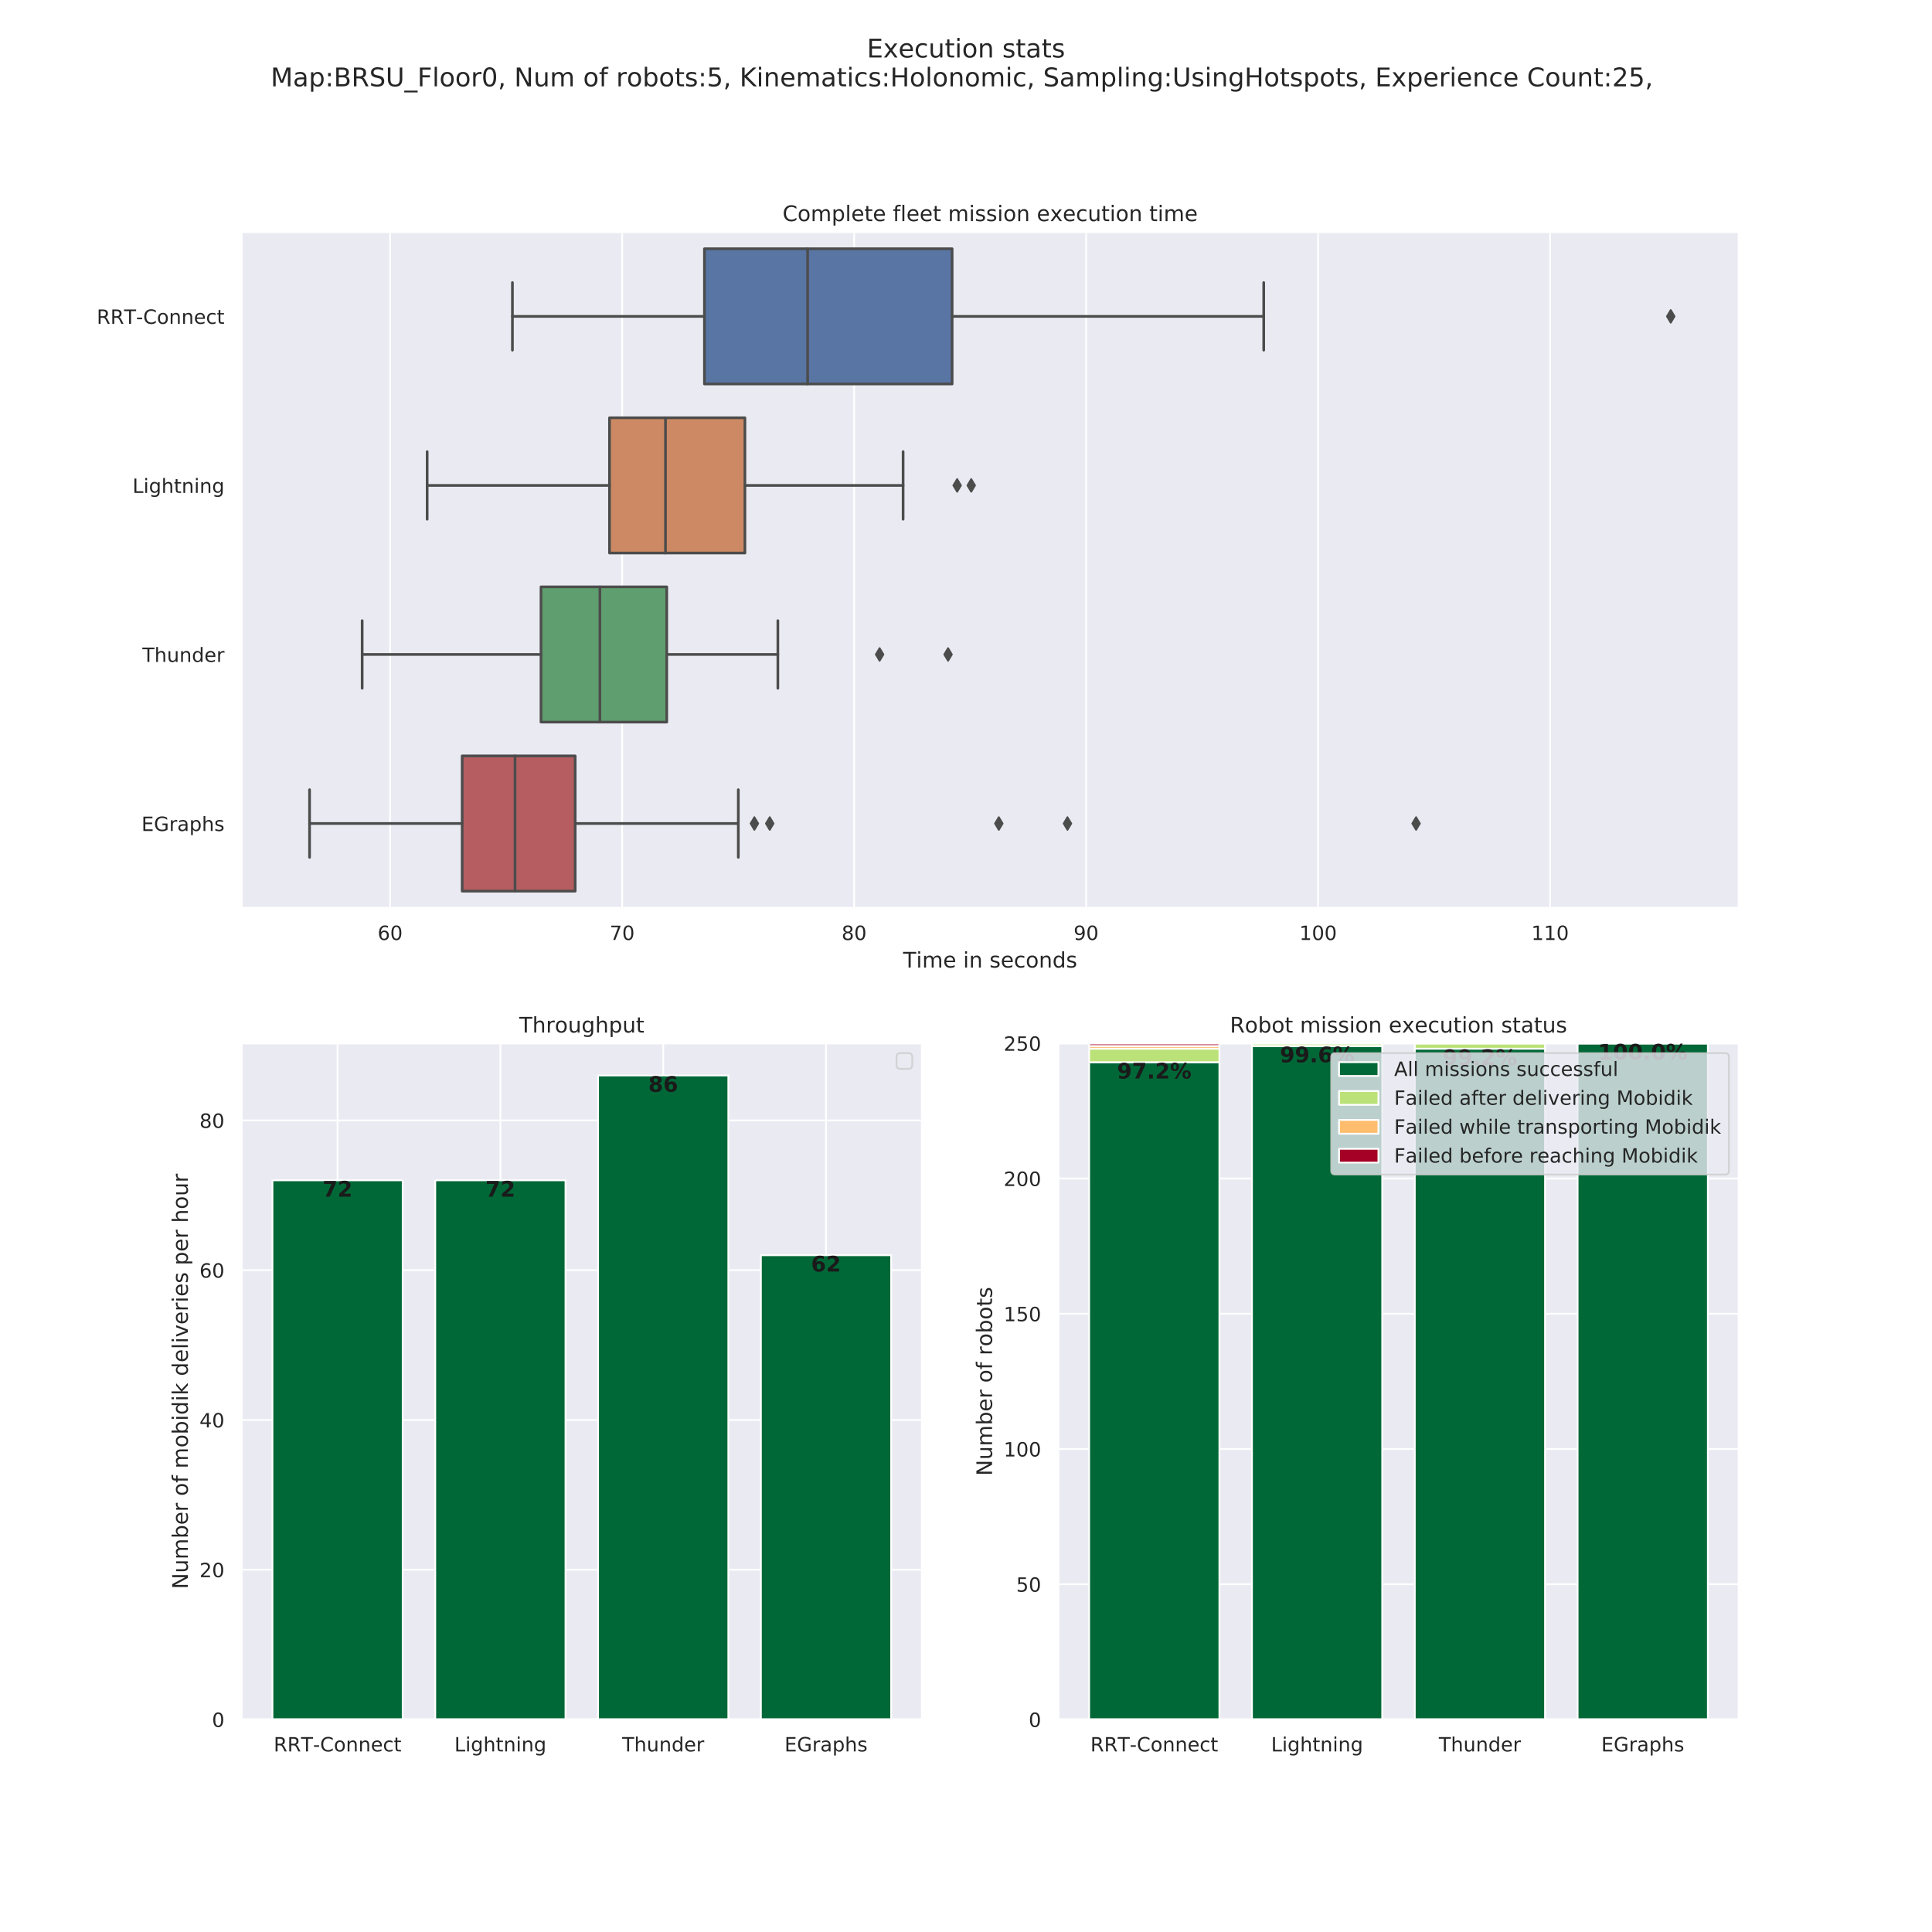 <?xml version="1.0" encoding="utf-8" standalone="no"?>
<!DOCTYPE svg PUBLIC "-//W3C//DTD SVG 1.1//EN"
  "http://www.w3.org/Graphics/SVG/1.1/DTD/svg11.dtd">
<!-- Created with matplotlib (https://matplotlib.org/) -->
<svg height="1080pt" version="1.1" viewBox="0 0 1080 1080" width="1080pt" xmlns="http://www.w3.org/2000/svg" xmlns:xlink="http://www.w3.org/1999/xlink">
 <defs>
  <style type="text/css">
*{stroke-linecap:butt;stroke-linejoin:round;}
  </style>
 </defs>
 <g id="figure_1">
  <g id="patch_1">
   <path d="M 0 1080 
L 1080 1080 
L 1080 0 
L 0 0 
z
" style="fill:#ffffff;"/>
  </g>
  <g id="axes_1">
   <g id="patch_2">
    <path d="M 135 507.6 
L 972 507.6 
L 972 129.6 
L 135 129.6 
z
" style="fill:#eaeaf2;"/>
   </g>
   <g id="matplotlib.axis_1">
    <g id="xtick_1">
     <g id="line2d_1">
      <path clip-path="url(#pc9ae9139b8)" d="M 218.086 507.6 
L 218.086 129.6 
" style="fill:none;stroke:#ffffff;stroke-linecap:round;"/>
     </g>
     <g id="text_1">
      <!-- 60 -->
      <defs>
       <path d="M 33.016 40.375 
Q 26.375 40.375 22.484 35.828 
Q 18.609 31.297 18.609 23.391 
Q 18.609 15.531 22.484 10.953 
Q 26.375 6.391 33.016 6.391 
Q 39.656 6.391 43.531 10.953 
Q 47.406 15.531 47.406 23.391 
Q 47.406 31.297 43.531 35.828 
Q 39.656 40.375 33.016 40.375 
z
M 52.594 71.297 
L 52.594 62.312 
Q 48.875 64.062 45.094 64.984 
Q 41.312 65.922 37.594 65.922 
Q 27.828 65.922 22.672 59.328 
Q 17.531 52.734 16.797 39.406 
Q 19.672 43.656 24.016 45.922 
Q 28.375 48.188 33.594 48.188 
Q 44.578 48.188 50.953 41.516 
Q 57.328 34.859 57.328 23.391 
Q 57.328 12.156 50.688 5.359 
Q 44.047 -1.422 33.016 -1.422 
Q 20.359 -1.422 13.672 8.266 
Q 6.984 17.969 6.984 36.375 
Q 6.984 53.656 15.188 63.938 
Q 23.391 74.219 37.203 74.219 
Q 40.922 74.219 44.703 73.484 
Q 48.484 72.75 52.594 71.297 
z
" id="DejaVuSans-54"/>
       <path d="M 31.781 66.406 
Q 24.172 66.406 20.328 58.906 
Q 16.5 51.422 16.5 36.375 
Q 16.5 21.391 20.328 13.891 
Q 24.172 6.391 31.781 6.391 
Q 39.453 6.391 43.281 13.891 
Q 47.125 21.391 47.125 36.375 
Q 47.125 51.422 43.281 58.906 
Q 39.453 66.406 31.781 66.406 
z
M 31.781 74.219 
Q 44.047 74.219 50.516 64.516 
Q 56.984 54.828 56.984 36.375 
Q 56.984 17.969 50.516 8.266 
Q 44.047 -1.422 31.781 -1.422 
Q 19.531 -1.422 13.062 8.266 
Q 6.594 17.969 6.594 36.375 
Q 6.594 54.828 13.062 64.516 
Q 19.531 74.219 31.781 74.219 
z
" id="DejaVuSans-48"/>
      </defs>
      <g style="fill:#262626;" transform="translate(211.087 525.458)scale(0.11 -0.11)">
       <use xlink:href="#DejaVuSans-54"/>
       <use x="63.623" xlink:href="#DejaVuSans-48"/>
      </g>
     </g>
    </g>
    <g id="xtick_2">
     <g id="line2d_2">
      <path clip-path="url(#pc9ae9139b8)" d="M 347.772 507.6 
L 347.772 129.6 
" style="fill:none;stroke:#ffffff;stroke-linecap:round;"/>
     </g>
     <g id="text_2">
      <!-- 70 -->
      <defs>
       <path d="M 8.203 72.906 
L 55.078 72.906 
L 55.078 68.703 
L 28.609 0 
L 18.312 0 
L 43.219 64.594 
L 8.203 64.594 
z
" id="DejaVuSans-55"/>
      </defs>
      <g style="fill:#262626;" transform="translate(340.773 525.458)scale(0.11 -0.11)">
       <use xlink:href="#DejaVuSans-55"/>
       <use x="63.623" xlink:href="#DejaVuSans-48"/>
      </g>
     </g>
    </g>
    <g id="xtick_3">
     <g id="line2d_3">
      <path clip-path="url(#pc9ae9139b8)" d="M 477.458 507.6 
L 477.458 129.6 
" style="fill:none;stroke:#ffffff;stroke-linecap:round;"/>
     </g>
     <g id="text_3">
      <!-- 80 -->
      <defs>
       <path d="M 31.781 34.625 
Q 24.75 34.625 20.719 30.859 
Q 16.703 27.094 16.703 20.516 
Q 16.703 13.922 20.719 10.156 
Q 24.75 6.391 31.781 6.391 
Q 38.812 6.391 42.859 10.172 
Q 46.922 13.969 46.922 20.516 
Q 46.922 27.094 42.891 30.859 
Q 38.875 34.625 31.781 34.625 
z
M 21.922 38.812 
Q 15.578 40.375 12.031 44.719 
Q 8.5 49.078 8.5 55.328 
Q 8.5 64.062 14.719 69.141 
Q 20.953 74.219 31.781 74.219 
Q 42.672 74.219 48.875 69.141 
Q 55.078 64.062 55.078 55.328 
Q 55.078 49.078 51.531 44.719 
Q 48 40.375 41.703 38.812 
Q 48.828 37.156 52.797 32.312 
Q 56.781 27.484 56.781 20.516 
Q 56.781 9.906 50.312 4.234 
Q 43.844 -1.422 31.781 -1.422 
Q 19.734 -1.422 13.25 4.234 
Q 6.781 9.906 6.781 20.516 
Q 6.781 27.484 10.781 32.312 
Q 14.797 37.156 21.922 38.812 
z
M 18.312 54.391 
Q 18.312 48.734 21.844 45.562 
Q 25.391 42.391 31.781 42.391 
Q 38.141 42.391 41.719 45.562 
Q 45.312 48.734 45.312 54.391 
Q 45.312 60.062 41.719 63.234 
Q 38.141 66.406 31.781 66.406 
Q 25.391 66.406 21.844 63.234 
Q 18.312 60.062 18.312 54.391 
z
" id="DejaVuSans-56"/>
      </defs>
      <g style="fill:#262626;" transform="translate(470.46 525.458)scale(0.11 -0.11)">
       <use xlink:href="#DejaVuSans-56"/>
       <use x="63.623" xlink:href="#DejaVuSans-48"/>
      </g>
     </g>
    </g>
    <g id="xtick_4">
     <g id="line2d_4">
      <path clip-path="url(#pc9ae9139b8)" d="M 607.145 507.6 
L 607.145 129.6 
" style="fill:none;stroke:#ffffff;stroke-linecap:round;"/>
     </g>
     <g id="text_4">
      <!-- 90 -->
      <defs>
       <path d="M 10.984 1.516 
L 10.984 10.5 
Q 14.703 8.734 18.5 7.812 
Q 22.312 6.891 25.984 6.891 
Q 35.75 6.891 40.891 13.453 
Q 46.047 20.016 46.781 33.406 
Q 43.953 29.203 39.594 26.953 
Q 35.25 24.703 29.984 24.703 
Q 19.047 24.703 12.672 31.312 
Q 6.297 37.938 6.297 49.422 
Q 6.297 60.641 12.938 67.422 
Q 19.578 74.219 30.609 74.219 
Q 43.266 74.219 49.922 64.516 
Q 56.594 54.828 56.594 36.375 
Q 56.594 19.141 48.406 8.859 
Q 40.234 -1.422 26.422 -1.422 
Q 22.703 -1.422 18.891 -0.688 
Q 15.094 0.047 10.984 1.516 
z
M 30.609 32.422 
Q 37.25 32.422 41.125 36.953 
Q 45.016 41.5 45.016 49.422 
Q 45.016 57.281 41.125 61.844 
Q 37.25 66.406 30.609 66.406 
Q 23.969 66.406 20.094 61.844 
Q 16.219 57.281 16.219 49.422 
Q 16.219 41.5 20.094 36.953 
Q 23.969 32.422 30.609 32.422 
z
" id="DejaVuSans-57"/>
      </defs>
      <g style="fill:#262626;" transform="translate(600.146 525.458)scale(0.11 -0.11)">
       <use xlink:href="#DejaVuSans-57"/>
       <use x="63.623" xlink:href="#DejaVuSans-48"/>
      </g>
     </g>
    </g>
    <g id="xtick_5">
     <g id="line2d_5">
      <path clip-path="url(#pc9ae9139b8)" d="M 736.831 507.6 
L 736.831 129.6 
" style="fill:none;stroke:#ffffff;stroke-linecap:round;"/>
     </g>
     <g id="text_5">
      <!-- 100 -->
      <defs>
       <path d="M 12.406 8.297 
L 28.516 8.297 
L 28.516 63.922 
L 10.984 60.406 
L 10.984 69.391 
L 28.422 72.906 
L 38.281 72.906 
L 38.281 8.297 
L 54.391 8.297 
L 54.391 0 
L 12.406 0 
z
" id="DejaVuSans-49"/>
      </defs>
      <g style="fill:#262626;" transform="translate(726.333 525.458)scale(0.11 -0.11)">
       <use xlink:href="#DejaVuSans-49"/>
       <use x="63.623" xlink:href="#DejaVuSans-48"/>
       <use x="127.246" xlink:href="#DejaVuSans-48"/>
      </g>
     </g>
    </g>
    <g id="xtick_6">
     <g id="line2d_6">
      <path clip-path="url(#pc9ae9139b8)" d="M 866.518 507.6 
L 866.518 129.6 
" style="fill:none;stroke:#ffffff;stroke-linecap:round;"/>
     </g>
     <g id="text_6">
      <!-- 110 -->
      <g style="fill:#262626;" transform="translate(856.019 525.458)scale(0.11 -0.11)">
       <use xlink:href="#DejaVuSans-49"/>
       <use x="63.623" xlink:href="#DejaVuSans-49"/>
       <use x="127.246" xlink:href="#DejaVuSans-48"/>
      </g>
     </g>
    </g>
    <g id="text_7">
     <!-- Time in seconds -->
     <defs>
      <path d="M -0.297 72.906 
L 61.375 72.906 
L 61.375 64.594 
L 35.5 64.594 
L 35.5 0 
L 25.594 0 
L 25.594 64.594 
L -0.297 64.594 
z
" id="DejaVuSans-84"/>
      <path d="M 9.422 54.688 
L 18.406 54.688 
L 18.406 0 
L 9.422 0 
z
M 9.422 75.984 
L 18.406 75.984 
L 18.406 64.594 
L 9.422 64.594 
z
" id="DejaVuSans-105"/>
      <path d="M 52 44.188 
Q 55.375 50.25 60.062 53.125 
Q 64.75 56 71.094 56 
Q 79.641 56 84.281 50.016 
Q 88.922 44.047 88.922 33.016 
L 88.922 0 
L 79.891 0 
L 79.891 32.719 
Q 79.891 40.578 77.094 44.375 
Q 74.312 48.188 68.609 48.188 
Q 61.625 48.188 57.562 43.547 
Q 53.516 38.922 53.516 30.906 
L 53.516 0 
L 44.484 0 
L 44.484 32.719 
Q 44.484 40.625 41.703 44.406 
Q 38.922 48.188 33.109 48.188 
Q 26.219 48.188 22.156 43.531 
Q 18.109 38.875 18.109 30.906 
L 18.109 0 
L 9.078 0 
L 9.078 54.688 
L 18.109 54.688 
L 18.109 46.188 
Q 21.188 51.219 25.484 53.609 
Q 29.781 56 35.688 56 
Q 41.656 56 45.828 52.969 
Q 50 49.953 52 44.188 
z
" id="DejaVuSans-109"/>
      <path d="M 56.203 29.594 
L 56.203 25.203 
L 14.891 25.203 
Q 15.484 15.922 20.484 11.062 
Q 25.484 6.203 34.422 6.203 
Q 39.594 6.203 44.453 7.469 
Q 49.312 8.734 54.109 11.281 
L 54.109 2.781 
Q 49.266 0.734 44.188 -0.344 
Q 39.109 -1.422 33.891 -1.422 
Q 20.797 -1.422 13.156 6.188 
Q 5.516 13.812 5.516 26.812 
Q 5.516 40.234 12.766 48.109 
Q 20.016 56 32.328 56 
Q 43.359 56 49.781 48.891 
Q 56.203 41.797 56.203 29.594 
z
M 47.219 32.234 
Q 47.125 39.594 43.094 43.984 
Q 39.062 48.391 32.422 48.391 
Q 24.906 48.391 20.391 44.141 
Q 15.875 39.891 15.188 32.172 
z
" id="DejaVuSans-101"/>
      <path id="DejaVuSans-32"/>
      <path d="M 54.891 33.016 
L 54.891 0 
L 45.906 0 
L 45.906 32.719 
Q 45.906 40.484 42.875 44.328 
Q 39.844 48.188 33.797 48.188 
Q 26.516 48.188 22.312 43.547 
Q 18.109 38.922 18.109 30.906 
L 18.109 0 
L 9.078 0 
L 9.078 54.688 
L 18.109 54.688 
L 18.109 46.188 
Q 21.344 51.125 25.703 53.562 
Q 30.078 56 35.797 56 
Q 45.219 56 50.047 50.172 
Q 54.891 44.344 54.891 33.016 
z
" id="DejaVuSans-110"/>
      <path d="M 44.281 53.078 
L 44.281 44.578 
Q 40.484 46.531 36.375 47.5 
Q 32.281 48.484 27.875 48.484 
Q 21.188 48.484 17.844 46.438 
Q 14.5 44.391 14.5 40.281 
Q 14.5 37.156 16.891 35.375 
Q 19.281 33.594 26.516 31.984 
L 29.594 31.297 
Q 39.156 29.25 43.188 25.516 
Q 47.219 21.781 47.219 15.094 
Q 47.219 7.469 41.188 3.016 
Q 35.156 -1.422 24.609 -1.422 
Q 20.219 -1.422 15.453 -0.562 
Q 10.688 0.297 5.422 2 
L 5.422 11.281 
Q 10.406 8.688 15.234 7.391 
Q 20.062 6.109 24.812 6.109 
Q 31.156 6.109 34.562 8.281 
Q 37.984 10.453 37.984 14.406 
Q 37.984 18.062 35.516 20.016 
Q 33.062 21.969 24.703 23.781 
L 21.578 24.516 
Q 13.234 26.266 9.516 29.906 
Q 5.812 33.547 5.812 39.891 
Q 5.812 47.609 11.281 51.797 
Q 16.75 56 26.812 56 
Q 31.781 56 36.172 55.266 
Q 40.578 54.547 44.281 53.078 
z
" id="DejaVuSans-115"/>
      <path d="M 48.781 52.594 
L 48.781 44.188 
Q 44.969 46.297 41.141 47.344 
Q 37.312 48.391 33.406 48.391 
Q 24.656 48.391 19.812 42.844 
Q 14.984 37.312 14.984 27.297 
Q 14.984 17.281 19.812 11.734 
Q 24.656 6.203 33.406 6.203 
Q 37.312 6.203 41.141 7.25 
Q 44.969 8.297 48.781 10.406 
L 48.781 2.094 
Q 45.016 0.344 40.984 -0.531 
Q 36.969 -1.422 32.422 -1.422 
Q 20.062 -1.422 12.781 6.344 
Q 5.516 14.109 5.516 27.297 
Q 5.516 40.672 12.859 48.328 
Q 20.219 56 33.016 56 
Q 37.156 56 41.109 55.141 
Q 45.062 54.297 48.781 52.594 
z
" id="DejaVuSans-99"/>
      <path d="M 30.609 48.391 
Q 23.391 48.391 19.188 42.75 
Q 14.984 37.109 14.984 27.297 
Q 14.984 17.484 19.156 11.844 
Q 23.344 6.203 30.609 6.203 
Q 37.797 6.203 41.984 11.859 
Q 46.188 17.531 46.188 27.297 
Q 46.188 37.016 41.984 42.703 
Q 37.797 48.391 30.609 48.391 
z
M 30.609 56 
Q 42.328 56 49.016 48.375 
Q 55.719 40.766 55.719 27.297 
Q 55.719 13.875 49.016 6.219 
Q 42.328 -1.422 30.609 -1.422 
Q 18.844 -1.422 12.172 6.219 
Q 5.516 13.875 5.516 27.297 
Q 5.516 40.766 12.172 48.375 
Q 18.844 56 30.609 56 
z
" id="DejaVuSans-111"/>
      <path d="M 45.406 46.391 
L 45.406 75.984 
L 54.391 75.984 
L 54.391 0 
L 45.406 0 
L 45.406 8.203 
Q 42.578 3.328 38.25 0.953 
Q 33.938 -1.422 27.875 -1.422 
Q 17.969 -1.422 11.734 6.484 
Q 5.516 14.406 5.516 27.297 
Q 5.516 40.188 11.734 48.094 
Q 17.969 56 27.875 56 
Q 33.938 56 38.25 53.625 
Q 42.578 51.266 45.406 46.391 
z
M 14.797 27.297 
Q 14.797 17.391 18.875 11.75 
Q 22.953 6.109 30.078 6.109 
Q 37.203 6.109 41.297 11.75 
Q 45.406 17.391 45.406 27.297 
Q 45.406 37.203 41.297 42.844 
Q 37.203 48.484 30.078 48.484 
Q 22.953 48.484 18.875 42.844 
Q 14.797 37.203 14.797 27.297 
z
" id="DejaVuSans-100"/>
     </defs>
     <g style="fill:#262626;" transform="translate(504.827 540.864)scale(0.12 -0.12)">
      <use xlink:href="#DejaVuSans-84"/>
      <use x="61.037" xlink:href="#DejaVuSans-105"/>
      <use x="88.82" xlink:href="#DejaVuSans-109"/>
      <use x="186.232" xlink:href="#DejaVuSans-101"/>
      <use x="247.756" xlink:href="#DejaVuSans-32"/>
      <use x="279.543" xlink:href="#DejaVuSans-105"/>
      <use x="307.326" xlink:href="#DejaVuSans-110"/>
      <use x="370.705" xlink:href="#DejaVuSans-32"/>
      <use x="402.492" xlink:href="#DejaVuSans-115"/>
      <use x="454.592" xlink:href="#DejaVuSans-101"/>
      <use x="516.115" xlink:href="#DejaVuSans-99"/>
      <use x="571.096" xlink:href="#DejaVuSans-111"/>
      <use x="632.277" xlink:href="#DejaVuSans-110"/>
      <use x="695.656" xlink:href="#DejaVuSans-100"/>
      <use x="759.133" xlink:href="#DejaVuSans-115"/>
     </g>
    </g>
   </g>
   <g id="matplotlib.axis_2">
    <g id="ytick_1">
     <g id="text_8">
      <!-- RRT-Connect -->
      <defs>
       <path d="M 44.391 34.188 
Q 47.562 33.109 50.562 29.594 
Q 53.562 26.078 56.594 19.922 
L 66.609 0 
L 56 0 
L 46.688 18.703 
Q 43.062 26.031 39.672 28.422 
Q 36.281 30.812 30.422 30.812 
L 19.672 30.812 
L 19.672 0 
L 9.812 0 
L 9.812 72.906 
L 32.078 72.906 
Q 44.578 72.906 50.734 67.672 
Q 56.891 62.453 56.891 51.906 
Q 56.891 45.016 53.688 40.469 
Q 50.484 35.938 44.391 34.188 
z
M 19.672 64.797 
L 19.672 38.922 
L 32.078 38.922 
Q 39.203 38.922 42.844 42.219 
Q 46.484 45.516 46.484 51.906 
Q 46.484 58.297 42.844 61.547 
Q 39.203 64.797 32.078 64.797 
z
" id="DejaVuSans-82"/>
       <path d="M 4.891 31.391 
L 31.203 31.391 
L 31.203 23.391 
L 4.891 23.391 
z
" id="DejaVuSans-45"/>
       <path d="M 64.406 67.281 
L 64.406 56.891 
Q 59.422 61.531 53.781 63.812 
Q 48.141 66.109 41.797 66.109 
Q 29.297 66.109 22.656 58.469 
Q 16.016 50.828 16.016 36.375 
Q 16.016 21.969 22.656 14.328 
Q 29.297 6.688 41.797 6.688 
Q 48.141 6.688 53.781 8.984 
Q 59.422 11.281 64.406 15.922 
L 64.406 5.609 
Q 59.234 2.094 53.438 0.328 
Q 47.656 -1.422 41.219 -1.422 
Q 24.656 -1.422 15.125 8.703 
Q 5.609 18.844 5.609 36.375 
Q 5.609 53.953 15.125 64.078 
Q 24.656 74.219 41.219 74.219 
Q 47.75 74.219 53.531 72.484 
Q 59.328 70.75 64.406 67.281 
z
" id="DejaVuSans-67"/>
       <path d="M 18.312 70.219 
L 18.312 54.688 
L 36.812 54.688 
L 36.812 47.703 
L 18.312 47.703 
L 18.312 18.016 
Q 18.312 11.328 20.141 9.422 
Q 21.969 7.516 27.594 7.516 
L 36.812 7.516 
L 36.812 0 
L 27.594 0 
Q 17.188 0 13.234 3.875 
Q 9.281 7.766 9.281 18.016 
L 9.281 47.703 
L 2.688 47.703 
L 2.688 54.688 
L 9.281 54.688 
L 9.281 70.219 
z
" id="DejaVuSans-116"/>
      </defs>
      <g style="fill:#262626;" transform="translate(54.07 181.029)scale(0.11 -0.11)">
       <use xlink:href="#DejaVuSans-82"/>
       <use x="69.482" xlink:href="#DejaVuSans-82"/>
       <use x="138.855" xlink:href="#DejaVuSans-84"/>
       <use x="199.799" xlink:href="#DejaVuSans-45"/>
       <use x="235.883" xlink:href="#DejaVuSans-67"/>
       <use x="305.707" xlink:href="#DejaVuSans-111"/>
       <use x="366.889" xlink:href="#DejaVuSans-110"/>
       <use x="430.268" xlink:href="#DejaVuSans-110"/>
       <use x="493.646" xlink:href="#DejaVuSans-101"/>
       <use x="555.17" xlink:href="#DejaVuSans-99"/>
       <use x="610.15" xlink:href="#DejaVuSans-116"/>
      </g>
     </g>
    </g>
    <g id="ytick_2">
     <g id="text_9">
      <!-- Lightning -->
      <defs>
       <path d="M 9.812 72.906 
L 19.672 72.906 
L 19.672 8.297 
L 55.172 8.297 
L 55.172 0 
L 9.812 0 
z
" id="DejaVuSans-76"/>
       <path d="M 45.406 27.984 
Q 45.406 37.75 41.375 43.109 
Q 37.359 48.484 30.078 48.484 
Q 22.859 48.484 18.828 43.109 
Q 14.797 37.75 14.797 27.984 
Q 14.797 18.266 18.828 12.891 
Q 22.859 7.516 30.078 7.516 
Q 37.359 7.516 41.375 12.891 
Q 45.406 18.266 45.406 27.984 
z
M 54.391 6.781 
Q 54.391 -7.172 48.188 -13.984 
Q 42 -20.797 29.203 -20.797 
Q 24.469 -20.797 20.266 -20.094 
Q 16.062 -19.391 12.109 -17.922 
L 12.109 -9.188 
Q 16.062 -11.328 19.922 -12.344 
Q 23.781 -13.375 27.781 -13.375 
Q 36.625 -13.375 41.016 -8.766 
Q 45.406 -4.156 45.406 5.172 
L 45.406 9.625 
Q 42.625 4.781 38.281 2.391 
Q 33.938 0 27.875 0 
Q 17.828 0 11.672 7.656 
Q 5.516 15.328 5.516 27.984 
Q 5.516 40.672 11.672 48.328 
Q 17.828 56 27.875 56 
Q 33.938 56 38.281 53.609 
Q 42.625 51.219 45.406 46.391 
L 45.406 54.688 
L 54.391 54.688 
z
" id="DejaVuSans-103"/>
       <path d="M 54.891 33.016 
L 54.891 0 
L 45.906 0 
L 45.906 32.719 
Q 45.906 40.484 42.875 44.328 
Q 39.844 48.188 33.797 48.188 
Q 26.516 48.188 22.312 43.547 
Q 18.109 38.922 18.109 30.906 
L 18.109 0 
L 9.078 0 
L 9.078 75.984 
L 18.109 75.984 
L 18.109 46.188 
Q 21.344 51.125 25.703 53.562 
Q 30.078 56 35.797 56 
Q 45.219 56 50.047 50.172 
Q 54.891 44.344 54.891 33.016 
z
" id="DejaVuSans-104"/>
      </defs>
      <g style="fill:#262626;" transform="translate(74.066 275.529)scale(0.11 -0.11)">
       <use xlink:href="#DejaVuSans-76"/>
       <use x="55.713" xlink:href="#DejaVuSans-105"/>
       <use x="83.496" xlink:href="#DejaVuSans-103"/>
       <use x="146.973" xlink:href="#DejaVuSans-104"/>
       <use x="210.352" xlink:href="#DejaVuSans-116"/>
       <use x="249.561" xlink:href="#DejaVuSans-110"/>
       <use x="312.939" xlink:href="#DejaVuSans-105"/>
       <use x="340.723" xlink:href="#DejaVuSans-110"/>
       <use x="404.102" xlink:href="#DejaVuSans-103"/>
      </g>
     </g>
    </g>
    <g id="ytick_3">
     <g id="text_10">
      <!-- Thunder -->
      <defs>
       <path d="M 8.5 21.578 
L 8.5 54.688 
L 17.484 54.688 
L 17.484 21.922 
Q 17.484 14.156 20.5 10.266 
Q 23.531 6.391 29.594 6.391 
Q 36.859 6.391 41.078 11.031 
Q 45.312 15.672 45.312 23.688 
L 45.312 54.688 
L 54.297 54.688 
L 54.297 0 
L 45.312 0 
L 45.312 8.406 
Q 42.047 3.422 37.719 1 
Q 33.406 -1.422 27.688 -1.422 
Q 18.266 -1.422 13.375 4.438 
Q 8.5 10.297 8.5 21.578 
z
M 31.109 56 
z
" id="DejaVuSans-117"/>
       <path d="M 41.109 46.297 
Q 39.594 47.172 37.812 47.578 
Q 36.031 48 33.891 48 
Q 26.266 48 22.188 43.047 
Q 18.109 38.094 18.109 28.812 
L 18.109 0 
L 9.078 0 
L 9.078 54.688 
L 18.109 54.688 
L 18.109 46.188 
Q 20.953 51.172 25.484 53.578 
Q 30.031 56 36.531 56 
Q 37.453 56 38.578 55.875 
Q 39.703 55.766 41.062 55.516 
z
" id="DejaVuSans-114"/>
      </defs>
      <g style="fill:#262626;" transform="translate(79.594 370.029)scale(0.11 -0.11)">
       <use xlink:href="#DejaVuSans-84"/>
       <use x="61.084" xlink:href="#DejaVuSans-104"/>
       <use x="124.463" xlink:href="#DejaVuSans-117"/>
       <use x="187.842" xlink:href="#DejaVuSans-110"/>
       <use x="251.221" xlink:href="#DejaVuSans-100"/>
       <use x="314.697" xlink:href="#DejaVuSans-101"/>
       <use x="376.221" xlink:href="#DejaVuSans-114"/>
      </g>
     </g>
    </g>
    <g id="ytick_4">
     <g id="text_11">
      <!-- EGraphs -->
      <defs>
       <path d="M 9.812 72.906 
L 55.906 72.906 
L 55.906 64.594 
L 19.672 64.594 
L 19.672 43.016 
L 54.391 43.016 
L 54.391 34.719 
L 19.672 34.719 
L 19.672 8.297 
L 56.781 8.297 
L 56.781 0 
L 9.812 0 
z
" id="DejaVuSans-69"/>
       <path d="M 59.516 10.406 
L 59.516 29.984 
L 43.406 29.984 
L 43.406 38.094 
L 69.281 38.094 
L 69.281 6.781 
Q 63.578 2.734 56.688 0.656 
Q 49.812 -1.422 42 -1.422 
Q 24.906 -1.422 15.25 8.562 
Q 5.609 18.562 5.609 36.375 
Q 5.609 54.25 15.25 64.234 
Q 24.906 74.219 42 74.219 
Q 49.125 74.219 55.547 72.453 
Q 61.969 70.703 67.391 67.281 
L 67.391 56.781 
Q 61.922 61.422 55.766 63.766 
Q 49.609 66.109 42.828 66.109 
Q 29.438 66.109 22.719 58.641 
Q 16.016 51.172 16.016 36.375 
Q 16.016 21.625 22.719 14.156 
Q 29.438 6.688 42.828 6.688 
Q 48.047 6.688 52.141 7.594 
Q 56.25 8.5 59.516 10.406 
z
" id="DejaVuSans-71"/>
       <path d="M 34.281 27.484 
Q 23.391 27.484 19.188 25 
Q 14.984 22.516 14.984 16.5 
Q 14.984 11.719 18.141 8.906 
Q 21.297 6.109 26.703 6.109 
Q 34.188 6.109 38.703 11.406 
Q 43.219 16.703 43.219 25.484 
L 43.219 27.484 
z
M 52.203 31.203 
L 52.203 0 
L 43.219 0 
L 43.219 8.297 
Q 40.141 3.328 35.547 0.953 
Q 30.953 -1.422 24.312 -1.422 
Q 15.922 -1.422 10.953 3.297 
Q 6 8.016 6 15.922 
Q 6 25.141 12.172 29.828 
Q 18.359 34.516 30.609 34.516 
L 43.219 34.516 
L 43.219 35.406 
Q 43.219 41.609 39.141 45 
Q 35.062 48.391 27.688 48.391 
Q 23 48.391 18.547 47.266 
Q 14.109 46.141 10.016 43.891 
L 10.016 52.203 
Q 14.938 54.109 19.578 55.047 
Q 24.219 56 28.609 56 
Q 40.484 56 46.344 49.844 
Q 52.203 43.703 52.203 31.203 
z
" id="DejaVuSans-97"/>
       <path d="M 18.109 8.203 
L 18.109 -20.797 
L 9.078 -20.797 
L 9.078 54.688 
L 18.109 54.688 
L 18.109 46.391 
Q 20.953 51.266 25.266 53.625 
Q 29.594 56 35.594 56 
Q 45.562 56 51.781 48.094 
Q 58.016 40.188 58.016 27.297 
Q 58.016 14.406 51.781 6.484 
Q 45.562 -1.422 35.594 -1.422 
Q 29.594 -1.422 25.266 0.953 
Q 20.953 3.328 18.109 8.203 
z
M 48.688 27.297 
Q 48.688 37.203 44.609 42.844 
Q 40.531 48.484 33.406 48.484 
Q 26.266 48.484 22.188 42.844 
Q 18.109 37.203 18.109 27.297 
Q 18.109 17.391 22.188 11.75 
Q 26.266 6.109 33.406 6.109 
Q 40.531 6.109 44.609 11.75 
Q 48.688 17.391 48.688 27.297 
z
" id="DejaVuSans-112"/>
      </defs>
      <g style="fill:#262626;" transform="translate(79.078 464.529)scale(0.11 -0.11)">
       <use xlink:href="#DejaVuSans-69"/>
       <use x="63.184" xlink:href="#DejaVuSans-71"/>
       <use x="140.674" xlink:href="#DejaVuSans-114"/>
       <use x="181.787" xlink:href="#DejaVuSans-97"/>
       <use x="243.066" xlink:href="#DejaVuSans-112"/>
       <use x="306.543" xlink:href="#DejaVuSans-104"/>
       <use x="369.922" xlink:href="#DejaVuSans-115"/>
      </g>
     </g>
    </g>
   </g>
   <g id="patch_3">
    <path clip-path="url(#pc9ae9139b8)" d="M 393.791 139.05 
L 393.791 214.65 
L 532.235 214.65 
L 532.235 139.05 
L 393.791 139.05 
z
" style="fill:#5875a4;stroke:#4c4c4c;stroke-linejoin:miter;stroke-width:1.5;"/>
   </g>
   <g id="patch_4">
    <path clip-path="url(#pc9ae9139b8)" d="M 340.72 233.55 
L 340.72 309.15 
L 416.412 309.15 
L 416.412 233.55 
L 340.72 233.55 
z
" style="fill:#cc8963;stroke:#4c4c4c;stroke-linejoin:miter;stroke-width:1.5;"/>
   </g>
   <g id="patch_5">
    <path clip-path="url(#pc9ae9139b8)" d="M 302.421 328.05 
L 302.421 403.65 
L 372.72 403.65 
L 372.72 328.05 
L 302.421 328.05 
z
" style="fill:#5f9e6e;stroke:#4c4c4c;stroke-linejoin:miter;stroke-width:1.5;"/>
   </g>
   <g id="patch_6">
    <path clip-path="url(#pc9ae9139b8)" d="M 258.353 422.55 
L 258.353 498.15 
L 321.52 498.15 
L 321.52 422.55 
L 258.353 422.55 
z
" style="fill:#b55d60;stroke:#4c4c4c;stroke-linejoin:miter;stroke-width:1.5;"/>
   </g>
   <g id="line2d_7">
    <path clip-path="url(#pc9ae9139b8)" d="M 393.791 176.85 
L 286.443 176.85 
" style="fill:none;stroke:#4c4c4c;stroke-linecap:round;stroke-width:1.5;"/>
   </g>
   <g id="line2d_8">
    <path clip-path="url(#pc9ae9139b8)" d="M 532.235 176.85 
L 706.433 176.85 
" style="fill:none;stroke:#4c4c4c;stroke-linecap:round;stroke-width:1.5;"/>
   </g>
   <g id="line2d_9">
    <path clip-path="url(#pc9ae9139b8)" d="M 286.443 157.95 
L 286.443 195.75 
" style="fill:none;stroke:#4c4c4c;stroke-linecap:round;stroke-width:1.5;"/>
   </g>
   <g id="line2d_10">
    <path clip-path="url(#pc9ae9139b8)" d="M 706.433 157.95 
L 706.433 195.75 
" style="fill:none;stroke:#4c4c4c;stroke-linecap:round;stroke-width:1.5;"/>
   </g>
   <g id="line2d_11">
    <defs>
     <path d="M -0 3.536 
L 2.121 0 
L -0 -3.536 
L -2.121 -0 
z
" id="m1e7a924e90" style="stroke:#4c4c4c;stroke-linejoin:miter;"/>
    </defs>
    <g clip-path="url(#pc9ae9139b8)">
     <use style="fill:#4c4c4c;stroke:#4c4c4c;stroke-linejoin:miter;" x="933.955" xlink:href="#m1e7a924e90" y="176.85"/>
    </g>
   </g>
   <g id="line2d_12">
    <path clip-path="url(#pc9ae9139b8)" d="M 340.72 271.35 
L 238.783 271.35 
" style="fill:none;stroke:#4c4c4c;stroke-linecap:round;stroke-width:1.5;"/>
   </g>
   <g id="line2d_13">
    <path clip-path="url(#pc9ae9139b8)" d="M 416.412 271.35 
L 504.848 271.35 
" style="fill:none;stroke:#4c4c4c;stroke-linecap:round;stroke-width:1.5;"/>
   </g>
   <g id="line2d_14">
    <path clip-path="url(#pc9ae9139b8)" d="M 238.783 252.45 
L 238.783 290.25 
" style="fill:none;stroke:#4c4c4c;stroke-linecap:round;stroke-width:1.5;"/>
   </g>
   <g id="line2d_15">
    <path clip-path="url(#pc9ae9139b8)" d="M 504.848 252.45 
L 504.848 290.25 
" style="fill:none;stroke:#4c4c4c;stroke-linecap:round;stroke-width:1.5;"/>
   </g>
   <g id="line2d_16">
    <g clip-path="url(#pc9ae9139b8)">
     <use style="fill:#4c4c4c;stroke:#4c4c4c;stroke-linejoin:miter;" x="542.924" xlink:href="#m1e7a924e90" y="271.35"/>
     <use style="fill:#4c4c4c;stroke:#4c4c4c;stroke-linejoin:miter;" x="535.052" xlink:href="#m1e7a924e90" y="271.35"/>
    </g>
   </g>
   <g id="line2d_17">
    <path clip-path="url(#pc9ae9139b8)" d="M 302.421 365.85 
L 202.458 365.85 
" style="fill:none;stroke:#4c4c4c;stroke-linecap:round;stroke-width:1.5;"/>
   </g>
   <g id="line2d_18">
    <path clip-path="url(#pc9ae9139b8)" d="M 372.72 365.85 
L 434.83 365.85 
" style="fill:none;stroke:#4c4c4c;stroke-linecap:round;stroke-width:1.5;"/>
   </g>
   <g id="line2d_19">
    <path clip-path="url(#pc9ae9139b8)" d="M 202.458 346.95 
L 202.458 384.75 
" style="fill:none;stroke:#4c4c4c;stroke-linecap:round;stroke-width:1.5;"/>
   </g>
   <g id="line2d_20">
    <path clip-path="url(#pc9ae9139b8)" d="M 434.83 346.95 
L 434.83 384.75 
" style="fill:none;stroke:#4c4c4c;stroke-linecap:round;stroke-width:1.5;"/>
   </g>
   <g id="line2d_21">
    <g clip-path="url(#pc9ae9139b8)">
     <use style="fill:#4c4c4c;stroke:#4c4c4c;stroke-linejoin:miter;" x="529.981" xlink:href="#m1e7a924e90" y="365.85"/>
     <use style="fill:#4c4c4c;stroke:#4c4c4c;stroke-linejoin:miter;" x="491.711" xlink:href="#m1e7a924e90" y="365.85"/>
    </g>
   </g>
   <g id="line2d_22">
    <path clip-path="url(#pc9ae9139b8)" d="M 258.353 460.35 
L 173.045 460.35 
" style="fill:none;stroke:#4c4c4c;stroke-linecap:round;stroke-width:1.5;"/>
   </g>
   <g id="line2d_23">
    <path clip-path="url(#pc9ae9139b8)" d="M 321.52 460.35 
L 412.719 460.35 
" style="fill:none;stroke:#4c4c4c;stroke-linecap:round;stroke-width:1.5;"/>
   </g>
   <g id="line2d_24">
    <path clip-path="url(#pc9ae9139b8)" d="M 173.045 441.45 
L 173.045 479.25 
" style="fill:none;stroke:#4c4c4c;stroke-linecap:round;stroke-width:1.5;"/>
   </g>
   <g id="line2d_25">
    <path clip-path="url(#pc9ae9139b8)" d="M 412.719 441.45 
L 412.719 479.25 
" style="fill:none;stroke:#4c4c4c;stroke-linecap:round;stroke-width:1.5;"/>
   </g>
   <g id="line2d_26">
    <g clip-path="url(#pc9ae9139b8)">
     <use style="fill:#4c4c4c;stroke:#4c4c4c;stroke-linejoin:miter;" x="596.718" xlink:href="#m1e7a924e90" y="460.35"/>
     <use style="fill:#4c4c4c;stroke:#4c4c4c;stroke-linejoin:miter;" x="558.344" xlink:href="#m1e7a924e90" y="460.35"/>
     <use style="fill:#4c4c4c;stroke:#4c4c4c;stroke-linejoin:miter;" x="430.291" xlink:href="#m1e7a924e90" y="460.35"/>
     <use style="fill:#4c4c4c;stroke:#4c4c4c;stroke-linejoin:miter;" x="421.706" xlink:href="#m1e7a924e90" y="460.35"/>
     <use style="fill:#4c4c4c;stroke:#4c4c4c;stroke-linejoin:miter;" x="791.598" xlink:href="#m1e7a924e90" y="460.35"/>
    </g>
   </g>
   <g id="line2d_27">
    <path clip-path="url(#pc9ae9139b8)" d="M 451.469 139.05 
L 451.469 214.65 
" style="fill:none;stroke:#4c4c4c;stroke-linecap:round;stroke-width:1.5;"/>
   </g>
   <g id="line2d_28">
    <path clip-path="url(#pc9ae9139b8)" d="M 372.01 233.55 
L 372.01 309.15 
" style="fill:none;stroke:#4c4c4c;stroke-linecap:round;stroke-width:1.5;"/>
   </g>
   <g id="line2d_29">
    <path clip-path="url(#pc9ae9139b8)" d="M 335.348 328.05 
L 335.348 403.65 
" style="fill:none;stroke:#4c4c4c;stroke-linecap:round;stroke-width:1.5;"/>
   </g>
   <g id="line2d_30">
    <path clip-path="url(#pc9ae9139b8)" d="M 287.902 422.55 
L 287.902 498.15 
" style="fill:none;stroke:#4c4c4c;stroke-linecap:round;stroke-width:1.5;"/>
   </g>
   <g id="patch_7">
    <path d="M 135 507.6 
L 135 129.6 
" style="fill:none;stroke:#ffffff;stroke-linecap:square;stroke-linejoin:miter;stroke-width:1.25;"/>
   </g>
   <g id="patch_8">
    <path d="M 972 507.6 
L 972 129.6 
" style="fill:none;stroke:#ffffff;stroke-linecap:square;stroke-linejoin:miter;stroke-width:1.25;"/>
   </g>
   <g id="patch_9">
    <path d="M 135 507.6 
L 972 507.6 
" style="fill:none;stroke:#ffffff;stroke-linecap:square;stroke-linejoin:miter;stroke-width:1.25;"/>
   </g>
   <g id="patch_10">
    <path d="M 135 129.6 
L 972 129.6 
" style="fill:none;stroke:#ffffff;stroke-linecap:square;stroke-linejoin:miter;stroke-width:1.25;"/>
   </g>
   <g id="text_12">
    <!-- Complete fleet mission execution time -->
    <defs>
     <path d="M 9.422 75.984 
L 18.406 75.984 
L 18.406 0 
L 9.422 0 
z
" id="DejaVuSans-108"/>
     <path d="M 37.109 75.984 
L 37.109 68.5 
L 28.516 68.5 
Q 23.688 68.5 21.797 66.547 
Q 19.922 64.594 19.922 59.516 
L 19.922 54.688 
L 34.719 54.688 
L 34.719 47.703 
L 19.922 47.703 
L 19.922 0 
L 10.891 0 
L 10.891 47.703 
L 2.297 47.703 
L 2.297 54.688 
L 10.891 54.688 
L 10.891 58.5 
Q 10.891 67.625 15.141 71.797 
Q 19.391 75.984 28.609 75.984 
z
" id="DejaVuSans-102"/>
     <path d="M 54.891 54.688 
L 35.109 28.078 
L 55.906 0 
L 45.312 0 
L 29.391 21.484 
L 13.484 0 
L 2.875 0 
L 24.125 28.609 
L 4.688 54.688 
L 15.281 54.688 
L 29.781 35.203 
L 44.281 54.688 
z
" id="DejaVuSans-120"/>
    </defs>
    <g style="fill:#262626;" transform="translate(437.456 123.6)scale(0.12 -0.12)">
     <use xlink:href="#DejaVuSans-67"/>
     <use x="69.824" xlink:href="#DejaVuSans-111"/>
     <use x="131.006" xlink:href="#DejaVuSans-109"/>
     <use x="228.418" xlink:href="#DejaVuSans-112"/>
     <use x="291.895" xlink:href="#DejaVuSans-108"/>
     <use x="319.678" xlink:href="#DejaVuSans-101"/>
     <use x="381.201" xlink:href="#DejaVuSans-116"/>
     <use x="420.41" xlink:href="#DejaVuSans-101"/>
     <use x="481.934" xlink:href="#DejaVuSans-32"/>
     <use x="513.721" xlink:href="#DejaVuSans-102"/>
     <use x="548.926" xlink:href="#DejaVuSans-108"/>
     <use x="576.709" xlink:href="#DejaVuSans-101"/>
     <use x="638.232" xlink:href="#DejaVuSans-101"/>
     <use x="699.756" xlink:href="#DejaVuSans-116"/>
     <use x="738.965" xlink:href="#DejaVuSans-32"/>
     <use x="770.752" xlink:href="#DejaVuSans-109"/>
     <use x="868.164" xlink:href="#DejaVuSans-105"/>
     <use x="895.947" xlink:href="#DejaVuSans-115"/>
     <use x="948.047" xlink:href="#DejaVuSans-115"/>
     <use x="1000.146" xlink:href="#DejaVuSans-105"/>
     <use x="1027.93" xlink:href="#DejaVuSans-111"/>
     <use x="1089.111" xlink:href="#DejaVuSans-110"/>
     <use x="1152.49" xlink:href="#DejaVuSans-32"/>
     <use x="1184.277" xlink:href="#DejaVuSans-101"/>
     <use x="1245.785" xlink:href="#DejaVuSans-120"/>
     <use x="1304.918" xlink:href="#DejaVuSans-101"/>
     <use x="1366.441" xlink:href="#DejaVuSans-99"/>
     <use x="1421.422" xlink:href="#DejaVuSans-117"/>
     <use x="1484.801" xlink:href="#DejaVuSans-116"/>
     <use x="1524.01" xlink:href="#DejaVuSans-105"/>
     <use x="1551.793" xlink:href="#DejaVuSans-111"/>
     <use x="1612.975" xlink:href="#DejaVuSans-110"/>
     <use x="1676.354" xlink:href="#DejaVuSans-32"/>
     <use x="1708.141" xlink:href="#DejaVuSans-116"/>
     <use x="1747.35" xlink:href="#DejaVuSans-105"/>
     <use x="1775.133" xlink:href="#DejaVuSans-109"/>
     <use x="1872.545" xlink:href="#DejaVuSans-101"/>
    </g>
   </g>
  </g>
  <g id="axes_2">
   <g id="patch_11">
    <path d="M 135 961.2 
L 515.455 961.2 
L 515.455 583.2 
L 135 583.2 
z
" style="fill:#eaeaf2;"/>
   </g>
   <g id="matplotlib.axis_3">
    <g id="xtick_7">
     <g id="line2d_31">
      <path clip-path="url(#pe4be7067fd)" d="M 188.701 961.2 
L 188.701 583.2 
" style="fill:none;stroke:#ffffff;stroke-linecap:round;"/>
     </g>
     <g id="text_13">
      <!-- RRT-Connect -->
      <g style="fill:#262626;" transform="translate(152.986 979.058)scale(0.11 -0.11)">
       <use xlink:href="#DejaVuSans-82"/>
       <use x="69.482" xlink:href="#DejaVuSans-82"/>
       <use x="138.855" xlink:href="#DejaVuSans-84"/>
       <use x="199.799" xlink:href="#DejaVuSans-45"/>
       <use x="235.883" xlink:href="#DejaVuSans-67"/>
       <use x="305.707" xlink:href="#DejaVuSans-111"/>
       <use x="366.889" xlink:href="#DejaVuSans-110"/>
       <use x="430.268" xlink:href="#DejaVuSans-110"/>
       <use x="493.646" xlink:href="#DejaVuSans-101"/>
       <use x="555.17" xlink:href="#DejaVuSans-99"/>
       <use x="610.15" xlink:href="#DejaVuSans-116"/>
      </g>
     </g>
    </g>
    <g id="xtick_8">
     <g id="line2d_32">
      <path clip-path="url(#pe4be7067fd)" d="M 279.718 961.2 
L 279.718 583.2 
" style="fill:none;stroke:#ffffff;stroke-linecap:round;"/>
     </g>
     <g id="text_14">
      <!-- Lightning -->
      <g style="fill:#262626;" transform="translate(254.002 979.058)scale(0.11 -0.11)">
       <use xlink:href="#DejaVuSans-76"/>
       <use x="55.713" xlink:href="#DejaVuSans-105"/>
       <use x="83.496" xlink:href="#DejaVuSans-103"/>
       <use x="146.973" xlink:href="#DejaVuSans-104"/>
       <use x="210.352" xlink:href="#DejaVuSans-116"/>
       <use x="249.561" xlink:href="#DejaVuSans-110"/>
       <use x="312.939" xlink:href="#DejaVuSans-105"/>
       <use x="340.723" xlink:href="#DejaVuSans-110"/>
       <use x="404.102" xlink:href="#DejaVuSans-103"/>
      </g>
     </g>
    </g>
    <g id="xtick_9">
     <g id="line2d_33">
      <path clip-path="url(#pe4be7067fd)" d="M 370.736 961.2 
L 370.736 583.2 
" style="fill:none;stroke:#ffffff;stroke-linecap:round;"/>
     </g>
     <g id="text_15">
      <!-- Thunder -->
      <g style="fill:#262626;" transform="translate(347.783 979.058)scale(0.11 -0.11)">
       <use xlink:href="#DejaVuSans-84"/>
       <use x="61.084" xlink:href="#DejaVuSans-104"/>
       <use x="124.463" xlink:href="#DejaVuSans-117"/>
       <use x="187.842" xlink:href="#DejaVuSans-110"/>
       <use x="251.221" xlink:href="#DejaVuSans-100"/>
       <use x="314.697" xlink:href="#DejaVuSans-101"/>
       <use x="376.221" xlink:href="#DejaVuSans-114"/>
      </g>
     </g>
    </g>
    <g id="xtick_10">
     <g id="line2d_34">
      <path clip-path="url(#pe4be7067fd)" d="M 461.754 961.2 
L 461.754 583.2 
" style="fill:none;stroke:#ffffff;stroke-linecap:round;"/>
     </g>
     <g id="text_16">
      <!-- EGraphs -->
      <g style="fill:#262626;" transform="translate(438.543 979.058)scale(0.11 -0.11)">
       <use xlink:href="#DejaVuSans-69"/>
       <use x="63.184" xlink:href="#DejaVuSans-71"/>
       <use x="140.674" xlink:href="#DejaVuSans-114"/>
       <use x="181.787" xlink:href="#DejaVuSans-97"/>
       <use x="243.066" xlink:href="#DejaVuSans-112"/>
       <use x="306.543" xlink:href="#DejaVuSans-104"/>
       <use x="369.922" xlink:href="#DejaVuSans-115"/>
      </g>
     </g>
    </g>
   </g>
   <g id="matplotlib.axis_4">
    <g id="ytick_5">
     <g id="line2d_35">
      <path clip-path="url(#pe4be7067fd)" d="M 135 961.2 
L 515.455 961.2 
" style="fill:none;stroke:#ffffff;stroke-linecap:round;"/>
     </g>
     <g id="text_17">
      <!-- 0 -->
      <g style="fill:#262626;" transform="translate(118.501 965.379)scale(0.11 -0.11)">
       <use xlink:href="#DejaVuSans-48"/>
      </g>
     </g>
    </g>
    <g id="ytick_6">
     <g id="line2d_36">
      <path clip-path="url(#pe4be7067fd)" d="M 135 877.479 
L 515.455 877.479 
" style="fill:none;stroke:#ffffff;stroke-linecap:round;"/>
     </g>
     <g id="text_18">
      <!-- 20 -->
      <defs>
       <path d="M 19.188 8.297 
L 53.609 8.297 
L 53.609 0 
L 7.328 0 
L 7.328 8.297 
Q 12.938 14.109 22.625 23.891 
Q 32.328 33.688 34.812 36.531 
Q 39.547 41.844 41.422 45.531 
Q 43.312 49.219 43.312 52.781 
Q 43.312 58.594 39.234 62.25 
Q 35.156 65.922 28.609 65.922 
Q 23.969 65.922 18.812 64.312 
Q 13.672 62.703 7.812 59.422 
L 7.812 69.391 
Q 13.766 71.781 18.938 73 
Q 24.125 74.219 28.422 74.219 
Q 39.75 74.219 46.484 68.547 
Q 53.219 62.891 53.219 53.422 
Q 53.219 48.922 51.531 44.891 
Q 49.859 40.875 45.406 35.406 
Q 44.188 33.984 37.641 27.219 
Q 31.109 20.453 19.188 8.297 
z
" id="DejaVuSans-50"/>
      </defs>
      <g style="fill:#262626;" transform="translate(111.502 881.658)scale(0.11 -0.11)">
       <use xlink:href="#DejaVuSans-50"/>
       <use x="63.623" xlink:href="#DejaVuSans-48"/>
      </g>
     </g>
    </g>
    <g id="ytick_7">
     <g id="line2d_37">
      <path clip-path="url(#pe4be7067fd)" d="M 135 793.758 
L 515.455 793.758 
" style="fill:none;stroke:#ffffff;stroke-linecap:round;"/>
     </g>
     <g id="text_19">
      <!-- 40 -->
      <defs>
       <path d="M 37.797 64.312 
L 12.891 25.391 
L 37.797 25.391 
z
M 35.203 72.906 
L 47.609 72.906 
L 47.609 25.391 
L 58.016 25.391 
L 58.016 17.188 
L 47.609 17.188 
L 47.609 0 
L 37.797 0 
L 37.797 17.188 
L 4.891 17.188 
L 4.891 26.703 
z
" id="DejaVuSans-52"/>
      </defs>
      <g style="fill:#262626;" transform="translate(111.502 797.937)scale(0.11 -0.11)">
       <use xlink:href="#DejaVuSans-52"/>
       <use x="63.623" xlink:href="#DejaVuSans-48"/>
      </g>
     </g>
    </g>
    <g id="ytick_8">
     <g id="line2d_38">
      <path clip-path="url(#pe4be7067fd)" d="M 135 710.037 
L 515.455 710.037 
" style="fill:none;stroke:#ffffff;stroke-linecap:round;"/>
     </g>
     <g id="text_20">
      <!-- 60 -->
      <g style="fill:#262626;" transform="translate(111.502 714.216)scale(0.11 -0.11)">
       <use xlink:href="#DejaVuSans-54"/>
       <use x="63.623" xlink:href="#DejaVuSans-48"/>
      </g>
     </g>
    </g>
    <g id="ytick_9">
     <g id="line2d_39">
      <path clip-path="url(#pe4be7067fd)" d="M 135 626.316 
L 515.455 626.316 
" style="fill:none;stroke:#ffffff;stroke-linecap:round;"/>
     </g>
     <g id="text_21">
      <!-- 80 -->
      <g style="fill:#262626;" transform="translate(111.502 630.495)scale(0.11 -0.11)">
       <use xlink:href="#DejaVuSans-56"/>
       <use x="63.623" xlink:href="#DejaVuSans-48"/>
      </g>
     </g>
    </g>
    <g id="text_22">
     <!-- Number of mobidik deliveries per hour -->
     <defs>
      <path d="M 9.812 72.906 
L 23.094 72.906 
L 55.422 11.922 
L 55.422 72.906 
L 64.984 72.906 
L 64.984 0 
L 51.703 0 
L 19.391 60.984 
L 19.391 0 
L 9.812 0 
z
" id="DejaVuSans-78"/>
      <path d="M 48.688 27.297 
Q 48.688 37.203 44.609 42.844 
Q 40.531 48.484 33.406 48.484 
Q 26.266 48.484 22.188 42.844 
Q 18.109 37.203 18.109 27.297 
Q 18.109 17.391 22.188 11.75 
Q 26.266 6.109 33.406 6.109 
Q 40.531 6.109 44.609 11.75 
Q 48.688 17.391 48.688 27.297 
z
M 18.109 46.391 
Q 20.953 51.266 25.266 53.625 
Q 29.594 56 35.594 56 
Q 45.562 56 51.781 48.094 
Q 58.016 40.188 58.016 27.297 
Q 58.016 14.406 51.781 6.484 
Q 45.562 -1.422 35.594 -1.422 
Q 29.594 -1.422 25.266 0.953 
Q 20.953 3.328 18.109 8.203 
L 18.109 0 
L 9.078 0 
L 9.078 75.984 
L 18.109 75.984 
z
" id="DejaVuSans-98"/>
      <path d="M 9.078 75.984 
L 18.109 75.984 
L 18.109 31.109 
L 44.922 54.688 
L 56.391 54.688 
L 27.391 29.109 
L 57.625 0 
L 45.906 0 
L 18.109 26.703 
L 18.109 0 
L 9.078 0 
z
" id="DejaVuSans-107"/>
      <path d="M 2.984 54.688 
L 12.5 54.688 
L 29.594 8.797 
L 46.688 54.688 
L 56.203 54.688 
L 35.688 0 
L 23.484 0 
z
" id="DejaVuSans-118"/>
     </defs>
     <g style="fill:#262626;" transform="translate(105.007 888.302)rotate(-90)scale(0.12 -0.12)">
      <use xlink:href="#DejaVuSans-78"/>
      <use x="74.805" xlink:href="#DejaVuSans-117"/>
      <use x="138.184" xlink:href="#DejaVuSans-109"/>
      <use x="235.596" xlink:href="#DejaVuSans-98"/>
      <use x="299.072" xlink:href="#DejaVuSans-101"/>
      <use x="360.596" xlink:href="#DejaVuSans-114"/>
      <use x="401.709" xlink:href="#DejaVuSans-32"/>
      <use x="433.496" xlink:href="#DejaVuSans-111"/>
      <use x="494.678" xlink:href="#DejaVuSans-102"/>
      <use x="529.883" xlink:href="#DejaVuSans-32"/>
      <use x="561.67" xlink:href="#DejaVuSans-109"/>
      <use x="659.082" xlink:href="#DejaVuSans-111"/>
      <use x="720.264" xlink:href="#DejaVuSans-98"/>
      <use x="783.74" xlink:href="#DejaVuSans-105"/>
      <use x="811.523" xlink:href="#DejaVuSans-100"/>
      <use x="875" xlink:href="#DejaVuSans-105"/>
      <use x="902.783" xlink:href="#DejaVuSans-107"/>
      <use x="960.693" xlink:href="#DejaVuSans-32"/>
      <use x="992.48" xlink:href="#DejaVuSans-100"/>
      <use x="1055.957" xlink:href="#DejaVuSans-101"/>
      <use x="1117.48" xlink:href="#DejaVuSans-108"/>
      <use x="1145.264" xlink:href="#DejaVuSans-105"/>
      <use x="1173.047" xlink:href="#DejaVuSans-118"/>
      <use x="1232.227" xlink:href="#DejaVuSans-101"/>
      <use x="1293.75" xlink:href="#DejaVuSans-114"/>
      <use x="1334.863" xlink:href="#DejaVuSans-105"/>
      <use x="1362.646" xlink:href="#DejaVuSans-101"/>
      <use x="1424.17" xlink:href="#DejaVuSans-115"/>
      <use x="1476.27" xlink:href="#DejaVuSans-32"/>
      <use x="1508.057" xlink:href="#DejaVuSans-112"/>
      <use x="1571.533" xlink:href="#DejaVuSans-101"/>
      <use x="1633.057" xlink:href="#DejaVuSans-114"/>
      <use x="1674.17" xlink:href="#DejaVuSans-32"/>
      <use x="1705.957" xlink:href="#DejaVuSans-104"/>
      <use x="1769.336" xlink:href="#DejaVuSans-111"/>
      <use x="1830.518" xlink:href="#DejaVuSans-117"/>
      <use x="1893.896" xlink:href="#DejaVuSans-114"/>
     </g>
    </g>
   </g>
   <g id="patch_12">
    <path clip-path="url(#pe4be7067fd)" d="M 152.293 961.2 
L 225.108 961.2 
L 225.108 659.805 
L 152.293 659.805 
z
" style="fill:#006837;stroke:#ffffff;stroke-linejoin:miter;"/>
   </g>
   <g id="patch_13">
    <path clip-path="url(#pe4be7067fd)" d="M 243.311 961.2 
L 316.125 961.2 
L 316.125 659.805 
L 243.311 659.805 
z
" style="fill:#006837;stroke:#ffffff;stroke-linejoin:miter;"/>
   </g>
   <g id="patch_14">
    <path clip-path="url(#pe4be7067fd)" d="M 334.329 961.2 
L 407.143 961.2 
L 407.143 601.2 
L 334.329 601.2 
z
" style="fill:#006837;stroke:#ffffff;stroke-linejoin:miter;"/>
   </g>
   <g id="patch_15">
    <path clip-path="url(#pe4be7067fd)" d="M 425.347 961.2 
L 498.161 961.2 
L 498.161 701.665 
L 425.347 701.665 
z
" style="fill:#006837;stroke:#ffffff;stroke-linejoin:miter;"/>
   </g>
   <g id="patch_16">
    <path d="M 135 961.2 
L 135 583.2 
" style="fill:none;stroke:#ffffff;stroke-linecap:square;stroke-linejoin:miter;stroke-width:1.25;"/>
   </g>
   <g id="patch_17">
    <path d="M 515.455 961.2 
L 515.455 583.2 
" style="fill:none;stroke:#ffffff;stroke-linecap:square;stroke-linejoin:miter;stroke-width:1.25;"/>
   </g>
   <g id="patch_18">
    <path d="M 135 961.2 
L 515.455 961.2 
" style="fill:none;stroke:#ffffff;stroke-linecap:square;stroke-linejoin:miter;stroke-width:1.25;"/>
   </g>
   <g id="patch_19">
    <path d="M 135 583.2 
L 515.455 583.2 
" style="fill:none;stroke:#ffffff;stroke-linecap:square;stroke-linejoin:miter;stroke-width:1.25;"/>
   </g>
   <g id="text_23">
    <!-- 72 -->
    <defs>
     <path d="M 6.688 72.906 
L 61.625 72.906 
L 61.625 62.312 
L 33.203 0 
L 14.891 0 
L 41.797 59.078 
L 6.688 59.078 
z
" id="DejaVuSans-Bold-55"/>
     <path d="M 28.812 13.812 
L 60.891 13.812 
L 60.891 0 
L 7.906 0 
L 7.906 13.812 
L 34.516 37.312 
Q 38.094 40.531 39.797 43.609 
Q 41.5 46.688 41.5 50 
Q 41.5 55.125 38.062 58.25 
Q 34.625 61.375 28.906 61.375 
Q 24.516 61.375 19.281 59.5 
Q 14.062 57.625 8.109 53.906 
L 8.109 69.922 
Q 14.453 72.016 20.656 73.109 
Q 26.859 74.219 32.812 74.219 
Q 45.906 74.219 53.156 68.453 
Q 60.406 62.703 60.406 52.391 
Q 60.406 46.438 57.328 41.281 
Q 54.25 36.141 44.391 27.484 
z
" id="DejaVuSans-Bold-50"/>
    </defs>
    <g style="fill:#1a1a1a;" transform="translate(180.351 668.923)scale(0.12 -0.12)">
     <use xlink:href="#DejaVuSans-Bold-55"/>
     <use x="69.58" xlink:href="#DejaVuSans-Bold-50"/>
    </g>
   </g>
   <g id="text_24">
    <!-- 72 -->
    <g style="fill:#1a1a1a;" transform="translate(271.369 668.923)scale(0.12 -0.12)">
     <use xlink:href="#DejaVuSans-Bold-55"/>
     <use x="69.58" xlink:href="#DejaVuSans-Bold-50"/>
    </g>
   </g>
   <g id="text_25">
    <!-- 86 -->
    <defs>
     <path d="M 34.812 32.625 
Q 29.547 32.625 26.703 29.734 
Q 23.875 26.859 23.875 21.484 
Q 23.875 16.109 26.703 13.25 
Q 29.547 10.406 34.812 10.406 
Q 40.047 10.406 42.828 13.25 
Q 45.609 16.109 45.609 21.484 
Q 45.609 26.906 42.828 29.766 
Q 40.047 32.625 34.812 32.625 
z
M 21.094 38.812 
Q 14.453 40.828 11.078 44.969 
Q 7.719 49.125 7.719 55.328 
Q 7.719 64.547 14.594 69.375 
Q 21.484 74.219 34.812 74.219 
Q 48.047 74.219 54.922 69.406 
Q 61.812 64.594 61.812 55.328 
Q 61.812 49.125 58.422 44.969 
Q 55.031 40.828 48.391 38.812 
Q 55.812 36.766 59.594 32.156 
Q 63.375 27.547 63.375 20.516 
Q 63.375 9.672 56.172 4.125 
Q 48.969 -1.422 34.812 -1.422 
Q 20.609 -1.422 13.359 4.125 
Q 6.109 9.672 6.109 20.516 
Q 6.109 27.547 9.891 32.156 
Q 13.672 36.766 21.094 38.812 
z
M 25.484 53.422 
Q 25.484 49.078 27.906 46.734 
Q 30.328 44.391 34.812 44.391 
Q 39.203 44.391 41.594 46.734 
Q 44 49.078 44 53.422 
Q 44 57.766 41.594 60.078 
Q 39.203 62.406 34.812 62.406 
Q 30.328 62.406 27.906 60.062 
Q 25.484 57.719 25.484 53.422 
z
" id="DejaVuSans-Bold-56"/>
     <path d="M 36.188 35.984 
Q 31.25 35.984 28.781 32.781 
Q 26.312 29.594 26.312 23.188 
Q 26.312 16.797 28.781 13.594 
Q 31.25 10.406 36.188 10.406 
Q 41.156 10.406 43.625 13.594 
Q 46.094 16.797 46.094 23.188 
Q 46.094 29.594 43.625 32.781 
Q 41.156 35.984 36.188 35.984 
z
M 59.422 71 
L 59.422 57.516 
Q 54.781 59.719 50.672 60.766 
Q 46.578 61.812 42.672 61.812 
Q 34.281 61.812 29.594 57.141 
Q 24.906 52.484 24.125 43.312 
Q 27.344 45.703 31.094 46.891 
Q 34.859 48.094 39.312 48.094 
Q 50.484 48.094 57.344 41.547 
Q 64.203 35.016 64.203 24.422 
Q 64.203 12.703 56.531 5.641 
Q 48.875 -1.422 35.984 -1.422 
Q 21.781 -1.422 13.984 8.172 
Q 6.203 17.781 6.203 35.406 
Q 6.203 53.469 15.312 63.797 
Q 24.422 74.125 40.281 74.125 
Q 45.312 74.125 50.047 73.344 
Q 54.781 72.562 59.422 71 
z
" id="DejaVuSans-Bold-54"/>
    </defs>
    <g style="fill:#1a1a1a;" transform="translate(362.387 610.318)scale(0.12 -0.12)">
     <use xlink:href="#DejaVuSans-Bold-56"/>
     <use x="69.58" xlink:href="#DejaVuSans-Bold-54"/>
    </g>
   </g>
   <g id="text_26">
    <!-- 62 -->
    <g style="fill:#1a1a1a;" transform="translate(453.405 710.783)scale(0.12 -0.12)">
     <use xlink:href="#DejaVuSans-Bold-54"/>
     <use x="69.58" xlink:href="#DejaVuSans-Bold-50"/>
    </g>
   </g>
   <g id="text_27">
    <!-- Throughput -->
    <g style="fill:#262626;" transform="translate(290.246 577.2)scale(0.12 -0.12)">
     <use xlink:href="#DejaVuSans-84"/>
     <use x="61.084" xlink:href="#DejaVuSans-104"/>
     <use x="124.463" xlink:href="#DejaVuSans-114"/>
     <use x="165.545" xlink:href="#DejaVuSans-111"/>
     <use x="226.727" xlink:href="#DejaVuSans-117"/>
     <use x="290.105" xlink:href="#DejaVuSans-103"/>
     <use x="353.582" xlink:href="#DejaVuSans-104"/>
     <use x="416.961" xlink:href="#DejaVuSans-112"/>
     <use x="480.438" xlink:href="#DejaVuSans-117"/>
     <use x="543.816" xlink:href="#DejaVuSans-116"/>
    </g>
   </g>
   <g id="legend_1">
    <g id="patch_20">
     <path d="M 503.355 597.5 
L 507.755 597.5 
Q 509.955 597.5 509.955 595.3 
L 509.955 590.9 
Q 509.955 588.7 507.755 588.7 
L 503.355 588.7 
Q 501.155 588.7 501.155 590.9 
L 501.155 595.3 
Q 501.155 597.5 503.355 597.5 
z
" style="fill:#eaeaf2;opacity:0.8;stroke:#cccccc;stroke-linejoin:miter;"/>
    </g>
   </g>
  </g>
  <g id="axes_3">
   <g id="patch_21">
    <path d="M 591.545 961.2 
L 972 961.2 
L 972 583.2 
L 591.545 583.2 
z
" style="fill:#eaeaf2;"/>
   </g>
   <g id="matplotlib.axis_5">
    <g id="xtick_11">
     <g id="line2d_40">
      <path clip-path="url(#pff4bc226ca)" d="M 645.246 961.2 
L 645.246 583.2 
" style="fill:none;stroke:#ffffff;stroke-linecap:round;"/>
     </g>
     <g id="text_28">
      <!-- RRT-Connect -->
      <g style="fill:#262626;" transform="translate(609.531 979.058)scale(0.11 -0.11)">
       <use xlink:href="#DejaVuSans-82"/>
       <use x="69.482" xlink:href="#DejaVuSans-82"/>
       <use x="138.855" xlink:href="#DejaVuSans-84"/>
       <use x="199.799" xlink:href="#DejaVuSans-45"/>
       <use x="235.883" xlink:href="#DejaVuSans-67"/>
       <use x="305.707" xlink:href="#DejaVuSans-111"/>
       <use x="366.889" xlink:href="#DejaVuSans-110"/>
       <use x="430.268" xlink:href="#DejaVuSans-110"/>
       <use x="493.646" xlink:href="#DejaVuSans-101"/>
       <use x="555.17" xlink:href="#DejaVuSans-99"/>
       <use x="610.15" xlink:href="#DejaVuSans-116"/>
      </g>
     </g>
    </g>
    <g id="xtick_12">
     <g id="line2d_41">
      <path clip-path="url(#pff4bc226ca)" d="M 736.264 961.2 
L 736.264 583.2 
" style="fill:none;stroke:#ffffff;stroke-linecap:round;"/>
     </g>
     <g id="text_29">
      <!-- Lightning -->
      <g style="fill:#262626;" transform="translate(710.547 979.058)scale(0.11 -0.11)">
       <use xlink:href="#DejaVuSans-76"/>
       <use x="55.713" xlink:href="#DejaVuSans-105"/>
       <use x="83.496" xlink:href="#DejaVuSans-103"/>
       <use x="146.973" xlink:href="#DejaVuSans-104"/>
       <use x="210.352" xlink:href="#DejaVuSans-116"/>
       <use x="249.561" xlink:href="#DejaVuSans-110"/>
       <use x="312.939" xlink:href="#DejaVuSans-105"/>
       <use x="340.723" xlink:href="#DejaVuSans-110"/>
       <use x="404.102" xlink:href="#DejaVuSans-103"/>
      </g>
     </g>
    </g>
    <g id="xtick_13">
     <g id="line2d_42">
      <path clip-path="url(#pff4bc226ca)" d="M 827.282 961.2 
L 827.282 583.2 
" style="fill:none;stroke:#ffffff;stroke-linecap:round;"/>
     </g>
     <g id="text_30">
      <!-- Thunder -->
      <g style="fill:#262626;" transform="translate(804.329 979.058)scale(0.11 -0.11)">
       <use xlink:href="#DejaVuSans-84"/>
       <use x="61.084" xlink:href="#DejaVuSans-104"/>
       <use x="124.463" xlink:href="#DejaVuSans-117"/>
       <use x="187.842" xlink:href="#DejaVuSans-110"/>
       <use x="251.221" xlink:href="#DejaVuSans-100"/>
       <use x="314.697" xlink:href="#DejaVuSans-101"/>
       <use x="376.221" xlink:href="#DejaVuSans-114"/>
      </g>
     </g>
    </g>
    <g id="xtick_14">
     <g id="line2d_43">
      <path clip-path="url(#pff4bc226ca)" d="M 918.299 961.2 
L 918.299 583.2 
" style="fill:none;stroke:#ffffff;stroke-linecap:round;"/>
     </g>
     <g id="text_31">
      <!-- EGraphs -->
      <g style="fill:#262626;" transform="translate(895.089 979.058)scale(0.11 -0.11)">
       <use xlink:href="#DejaVuSans-69"/>
       <use x="63.184" xlink:href="#DejaVuSans-71"/>
       <use x="140.674" xlink:href="#DejaVuSans-114"/>
       <use x="181.787" xlink:href="#DejaVuSans-97"/>
       <use x="243.066" xlink:href="#DejaVuSans-112"/>
       <use x="306.543" xlink:href="#DejaVuSans-104"/>
       <use x="369.922" xlink:href="#DejaVuSans-115"/>
      </g>
     </g>
    </g>
   </g>
   <g id="matplotlib.axis_6">
    <g id="ytick_10">
     <g id="line2d_44">
      <path clip-path="url(#pff4bc226ca)" d="M 591.545 961.2 
L 972 961.2 
" style="fill:none;stroke:#ffffff;stroke-linecap:round;"/>
     </g>
     <g id="text_32">
      <!-- 0 -->
      <g style="fill:#262626;" transform="translate(575.047 965.379)scale(0.11 -0.11)">
       <use xlink:href="#DejaVuSans-48"/>
      </g>
     </g>
    </g>
    <g id="ytick_11">
     <g id="line2d_45">
      <path clip-path="url(#pff4bc226ca)" d="M 591.545 885.6 
L 972 885.6 
" style="fill:none;stroke:#ffffff;stroke-linecap:round;"/>
     </g>
     <g id="text_33">
      <!-- 50 -->
      <defs>
       <path d="M 10.797 72.906 
L 49.516 72.906 
L 49.516 64.594 
L 19.828 64.594 
L 19.828 46.734 
Q 21.969 47.469 24.109 47.828 
Q 26.266 48.188 28.422 48.188 
Q 40.625 48.188 47.75 41.5 
Q 54.891 34.812 54.891 23.391 
Q 54.891 11.625 47.562 5.094 
Q 40.234 -1.422 26.906 -1.422 
Q 22.312 -1.422 17.547 -0.641 
Q 12.797 0.141 7.719 1.703 
L 7.719 11.625 
Q 12.109 9.234 16.797 8.062 
Q 21.484 6.891 26.703 6.891 
Q 35.156 6.891 40.078 11.328 
Q 45.016 15.766 45.016 23.391 
Q 45.016 31 40.078 35.438 
Q 35.156 39.891 26.703 39.891 
Q 22.75 39.891 18.812 39.016 
Q 14.891 38.141 10.797 36.281 
z
" id="DejaVuSans-53"/>
      </defs>
      <g style="fill:#262626;" transform="translate(568.048 889.779)scale(0.11 -0.11)">
       <use xlink:href="#DejaVuSans-53"/>
       <use x="63.623" xlink:href="#DejaVuSans-48"/>
      </g>
     </g>
    </g>
    <g id="ytick_12">
     <g id="line2d_46">
      <path clip-path="url(#pff4bc226ca)" d="M 591.545 810 
L 972 810 
" style="fill:none;stroke:#ffffff;stroke-linecap:round;"/>
     </g>
     <g id="text_34">
      <!-- 100 -->
      <g style="fill:#262626;" transform="translate(561.049 814.179)scale(0.11 -0.11)">
       <use xlink:href="#DejaVuSans-49"/>
       <use x="63.623" xlink:href="#DejaVuSans-48"/>
       <use x="127.246" xlink:href="#DejaVuSans-48"/>
      </g>
     </g>
    </g>
    <g id="ytick_13">
     <g id="line2d_47">
      <path clip-path="url(#pff4bc226ca)" d="M 591.545 734.4 
L 972 734.4 
" style="fill:none;stroke:#ffffff;stroke-linecap:round;"/>
     </g>
     <g id="text_35">
      <!-- 150 -->
      <g style="fill:#262626;" transform="translate(561.049 738.579)scale(0.11 -0.11)">
       <use xlink:href="#DejaVuSans-49"/>
       <use x="63.623" xlink:href="#DejaVuSans-53"/>
       <use x="127.246" xlink:href="#DejaVuSans-48"/>
      </g>
     </g>
    </g>
    <g id="ytick_14">
     <g id="line2d_48">
      <path clip-path="url(#pff4bc226ca)" d="M 591.545 658.8 
L 972 658.8 
" style="fill:none;stroke:#ffffff;stroke-linecap:round;"/>
     </g>
     <g id="text_36">
      <!-- 200 -->
      <g style="fill:#262626;" transform="translate(561.049 662.979)scale(0.11 -0.11)">
       <use xlink:href="#DejaVuSans-50"/>
       <use x="63.623" xlink:href="#DejaVuSans-48"/>
       <use x="127.246" xlink:href="#DejaVuSans-48"/>
      </g>
     </g>
    </g>
    <g id="ytick_15">
     <g id="line2d_49">
      <path clip-path="url(#pff4bc226ca)" d="M 591.545 583.2 
L 972 583.2 
" style="fill:none;stroke:#ffffff;stroke-linecap:round;"/>
     </g>
     <g id="text_37">
      <!-- 250 -->
      <g style="fill:#262626;" transform="translate(561.049 587.379)scale(0.11 -0.11)">
       <use xlink:href="#DejaVuSans-50"/>
       <use x="63.623" xlink:href="#DejaVuSans-53"/>
       <use x="127.246" xlink:href="#DejaVuSans-48"/>
      </g>
     </g>
    </g>
    <g id="text_38">
     <!-- Number of robots -->
     <g style="fill:#262626;" transform="translate(554.554 824.994)rotate(-90)scale(0.12 -0.12)">
      <use xlink:href="#DejaVuSans-78"/>
      <use x="74.805" xlink:href="#DejaVuSans-117"/>
      <use x="138.184" xlink:href="#DejaVuSans-109"/>
      <use x="235.596" xlink:href="#DejaVuSans-98"/>
      <use x="299.072" xlink:href="#DejaVuSans-101"/>
      <use x="360.596" xlink:href="#DejaVuSans-114"/>
      <use x="401.709" xlink:href="#DejaVuSans-32"/>
      <use x="433.496" xlink:href="#DejaVuSans-111"/>
      <use x="494.678" xlink:href="#DejaVuSans-102"/>
      <use x="529.883" xlink:href="#DejaVuSans-32"/>
      <use x="561.67" xlink:href="#DejaVuSans-114"/>
      <use x="602.752" xlink:href="#DejaVuSans-111"/>
      <use x="663.934" xlink:href="#DejaVuSans-98"/>
      <use x="727.41" xlink:href="#DejaVuSans-111"/>
      <use x="788.592" xlink:href="#DejaVuSans-116"/>
      <use x="827.801" xlink:href="#DejaVuSans-115"/>
     </g>
    </g>
   </g>
   <g id="patch_22">
    <path clip-path="url(#pff4bc226ca)" d="M 608.839 961.2 
L 681.653 961.2 
L 681.653 593.784 
L 608.839 593.784 
z
" style="fill:#006837;stroke:#ffffff;stroke-linejoin:miter;"/>
   </g>
   <g id="patch_23">
    <path clip-path="url(#pff4bc226ca)" d="M 699.857 961.2 
L 772.671 961.2 
L 772.671 584.712 
L 699.857 584.712 
z
" style="fill:#006837;stroke:#ffffff;stroke-linejoin:miter;"/>
   </g>
   <g id="patch_24">
    <path clip-path="url(#pff4bc226ca)" d="M 790.875 961.2 
L 863.689 961.2 
L 863.689 586.224 
L 790.875 586.224 
z
" style="fill:#006837;stroke:#ffffff;stroke-linejoin:miter;"/>
   </g>
   <g id="patch_25">
    <path clip-path="url(#pff4bc226ca)" d="M 881.892 961.2 
L 954.707 961.2 
L 954.707 583.2 
L 881.892 583.2 
z
" style="fill:#006837;stroke:#ffffff;stroke-linejoin:miter;"/>
   </g>
   <g id="patch_26">
    <path clip-path="url(#pff4bc226ca)" d="M 608.839 593.784 
L 681.653 593.784 
L 681.653 586.224 
L 608.839 586.224 
z
" style="fill:#bbe278;stroke:#ffffff;stroke-linejoin:miter;"/>
   </g>
   <g id="patch_27">
    <path clip-path="url(#pff4bc226ca)" d="M 699.857 584.712 
L 772.671 584.712 
L 772.671 583.2 
L 699.857 583.2 
z
" style="fill:#bbe278;stroke:#ffffff;stroke-linejoin:miter;"/>
   </g>
   <g id="patch_28">
    <path clip-path="url(#pff4bc226ca)" d="M 790.875 586.224 
L 863.689 586.224 
L 863.689 583.2 
L 790.875 583.2 
z
" style="fill:#bbe278;stroke:#ffffff;stroke-linejoin:miter;"/>
   </g>
   <g id="patch_29">
    <path clip-path="url(#pff4bc226ca)" d="M 881.892 583.2 
L 954.707 583.2 
L 954.707 583.2 
L 881.892 583.2 
z
" style="fill:#bbe278;stroke:#ffffff;stroke-linejoin:miter;"/>
   </g>
   <g id="patch_30">
    <path clip-path="url(#pff4bc226ca)" d="M 608.839 586.224 
L 681.653 586.224 
L 681.653 584.712 
L 608.839 584.712 
z
" style="fill:#fdbd6d;stroke:#ffffff;stroke-linejoin:miter;"/>
   </g>
   <g id="patch_31">
    <path clip-path="url(#pff4bc226ca)" d="M 699.857 583.2 
L 772.671 583.2 
L 772.671 583.2 
L 699.857 583.2 
z
" style="fill:#fdbd6d;stroke:#ffffff;stroke-linejoin:miter;"/>
   </g>
   <g id="patch_32">
    <path clip-path="url(#pff4bc226ca)" d="M 790.875 583.2 
L 863.689 583.2 
L 863.689 583.2 
L 790.875 583.2 
z
" style="fill:#fdbd6d;stroke:#ffffff;stroke-linejoin:miter;"/>
   </g>
   <g id="patch_33">
    <path clip-path="url(#pff4bc226ca)" d="M 881.892 583.2 
L 954.707 583.2 
L 954.707 583.2 
L 881.892 583.2 
z
" style="fill:#fdbd6d;stroke:#ffffff;stroke-linejoin:miter;"/>
   </g>
   <g id="patch_34">
    <path clip-path="url(#pff4bc226ca)" d="M 608.839 584.712 
L 681.653 584.712 
L 681.653 583.2 
L 608.839 583.2 
z
" style="fill:#a50026;stroke:#ffffff;stroke-linejoin:miter;"/>
   </g>
   <g id="patch_35">
    <path clip-path="url(#pff4bc226ca)" d="M 699.857 583.2 
L 772.671 583.2 
L 772.671 583.2 
L 699.857 583.2 
z
" style="fill:#a50026;stroke:#ffffff;stroke-linejoin:miter;"/>
   </g>
   <g id="patch_36">
    <path clip-path="url(#pff4bc226ca)" d="M 790.875 583.2 
L 863.689 583.2 
L 863.689 583.2 
L 790.875 583.2 
z
" style="fill:#a50026;stroke:#ffffff;stroke-linejoin:miter;"/>
   </g>
   <g id="patch_37">
    <path clip-path="url(#pff4bc226ca)" d="M 881.892 583.2 
L 954.707 583.2 
L 954.707 583.2 
L 881.892 583.2 
z
" style="fill:#a50026;stroke:#ffffff;stroke-linejoin:miter;"/>
   </g>
   <g id="patch_38">
    <path d="M 591.545 961.2 
L 591.545 583.2 
" style="fill:none;stroke:#ffffff;stroke-linecap:square;stroke-linejoin:miter;stroke-width:1.25;"/>
   </g>
   <g id="patch_39">
    <path d="M 972 961.2 
L 972 583.2 
" style="fill:none;stroke:#ffffff;stroke-linecap:square;stroke-linejoin:miter;stroke-width:1.25;"/>
   </g>
   <g id="patch_40">
    <path d="M 591.545 961.2 
L 972 961.2 
" style="fill:none;stroke:#ffffff;stroke-linecap:square;stroke-linejoin:miter;stroke-width:1.25;"/>
   </g>
   <g id="patch_41">
    <path d="M 591.545 583.2 
L 972 583.2 
" style="fill:none;stroke:#ffffff;stroke-linecap:square;stroke-linejoin:miter;stroke-width:1.25;"/>
   </g>
   <g id="text_39">
    <!-- 97.2% -->
    <defs>
     <path d="M 10.016 1.609 
L 10.016 15.094 
Q 14.5 12.984 18.594 11.938 
Q 22.703 10.891 26.703 10.891 
Q 35.109 10.891 39.797 15.547 
Q 44.484 20.219 45.312 29.391 
Q 42 26.953 38.234 25.734 
Q 34.469 24.516 30.078 24.516 
Q 18.891 24.516 12.031 31.031 
Q 5.172 37.547 5.172 48.188 
Q 5.172 59.969 12.812 67.047 
Q 20.453 74.125 33.297 74.125 
Q 47.562 74.125 55.375 64.5 
Q 63.188 54.891 63.188 37.312 
Q 63.188 19.234 54.047 8.906 
Q 44.922 -1.422 29 -1.422 
Q 23.875 -1.422 19.188 -0.656 
Q 14.5 0.094 10.016 1.609 
z
M 33.203 36.719 
Q 38.141 36.719 40.625 39.906 
Q 43.109 43.109 43.109 49.516 
Q 43.109 55.859 40.625 59.078 
Q 38.141 62.312 33.203 62.312 
Q 28.266 62.312 25.781 59.078 
Q 23.297 55.859 23.297 49.516 
Q 23.297 43.109 25.781 39.906 
Q 28.266 36.719 33.203 36.719 
z
" id="DejaVuSans-Bold-57"/>
     <path d="M 10.203 18.891 
L 27.781 18.891 
L 27.781 0 
L 10.203 0 
z
" id="DejaVuSans-Bold-46"/>
     <path d="M 77.484 30.078 
Q 74.031 30.078 72.125 27.078 
Q 70.219 24.078 70.219 18.5 
Q 70.219 12.891 72.094 9.891 
Q 73.969 6.891 77.484 6.891 
Q 81 6.891 82.859 9.891 
Q 84.719 12.891 84.719 18.5 
Q 84.719 24.078 82.828 27.078 
Q 80.953 30.078 77.484 30.078 
z
M 77.484 38.281 
Q 86.578 38.281 91.797 33 
Q 97.016 27.734 97.016 18.5 
Q 97.016 9.281 91.797 3.922 
Q 86.578 -1.422 77.484 -1.422 
Q 68.406 -1.422 63.156 3.922 
Q 57.906 9.281 57.906 18.5 
Q 57.906 27.688 63.156 32.984 
Q 68.406 38.281 77.484 38.281 
z
M 32.719 -1.422 
L 21.922 -1.422 
L 67.484 74.219 
L 78.328 74.219 
z
M 22.703 74.219 
Q 31.781 74.219 36.984 68.922 
Q 42.188 63.625 42.188 54.391 
Q 42.188 45.172 36.984 39.844 
Q 31.781 34.516 22.703 34.516 
Q 13.625 34.516 8.422 39.844 
Q 3.219 45.172 3.219 54.391 
Q 3.219 63.625 8.422 68.922 
Q 13.625 74.219 22.703 74.219 
z
M 22.703 66.016 
Q 19.188 66.016 17.281 62.984 
Q 15.375 59.969 15.375 54.391 
Q 15.375 48.781 17.281 45.719 
Q 19.188 42.672 22.703 42.672 
Q 26.219 42.672 28.094 45.719 
Q 29.984 48.781 29.984 54.391 
Q 29.984 59.969 28.078 62.984 
Q 26.172 66.016 22.703 66.016 
z
" id="DejaVuSans-Bold-37"/>
    </defs>
    <g style="fill:#1a1a1a;" transform="translate(624.431 602.902)scale(0.12 -0.12)">
     <use xlink:href="#DejaVuSans-Bold-57"/>
     <use x="69.58" xlink:href="#DejaVuSans-Bold-55"/>
     <use x="139.16" xlink:href="#DejaVuSans-Bold-46"/>
     <use x="177.148" xlink:href="#DejaVuSans-Bold-50"/>
     <use x="246.729" xlink:href="#DejaVuSans-Bold-37"/>
    </g>
   </g>
   <g id="text_40">
    <!-- 99.6% -->
    <g style="fill:#1a1a1a;" transform="translate(715.448 593.83)scale(0.12 -0.12)">
     <use xlink:href="#DejaVuSans-Bold-57"/>
     <use x="69.58" xlink:href="#DejaVuSans-Bold-57"/>
     <use x="139.16" xlink:href="#DejaVuSans-Bold-46"/>
     <use x="177.148" xlink:href="#DejaVuSans-Bold-54"/>
     <use x="246.729" xlink:href="#DejaVuSans-Bold-37"/>
    </g>
   </g>
   <g id="text_41">
    <!-- 99.2% -->
    <g style="fill:#1a1a1a;" transform="translate(806.466 595.342)scale(0.12 -0.12)">
     <use xlink:href="#DejaVuSans-Bold-57"/>
     <use x="69.58" xlink:href="#DejaVuSans-Bold-57"/>
     <use x="139.16" xlink:href="#DejaVuSans-Bold-46"/>
     <use x="177.148" xlink:href="#DejaVuSans-Bold-50"/>
     <use x="246.729" xlink:href="#DejaVuSans-Bold-37"/>
    </g>
   </g>
   <g id="text_42">
    <!-- 100.0% -->
    <defs>
     <path d="M 11.719 12.984 
L 28.328 12.984 
L 28.328 60.109 
L 11.281 56.594 
L 11.281 69.391 
L 28.219 72.906 
L 46.094 72.906 
L 46.094 12.984 
L 62.703 12.984 
L 62.703 0 
L 11.719 0 
z
" id="DejaVuSans-Bold-49"/>
     <path d="M 46 36.531 
Q 46 50.203 43.438 55.781 
Q 40.875 61.375 34.812 61.375 
Q 28.766 61.375 26.172 55.781 
Q 23.578 50.203 23.578 36.531 
Q 23.578 22.703 26.172 17.031 
Q 28.766 11.375 34.812 11.375 
Q 40.828 11.375 43.406 17.031 
Q 46 22.703 46 36.531 
z
M 64.797 36.375 
Q 64.797 18.266 56.984 8.422 
Q 49.172 -1.422 34.812 -1.422 
Q 20.406 -1.422 12.594 8.422 
Q 4.781 18.266 4.781 36.375 
Q 4.781 54.547 12.594 64.375 
Q 20.406 74.219 34.812 74.219 
Q 49.172 74.219 56.984 64.375 
Q 64.797 54.547 64.797 36.375 
z
" id="DejaVuSans-Bold-48"/>
    </defs>
    <g style="fill:#1a1a1a;" transform="translate(893.309 592.318)scale(0.12 -0.12)">
     <use xlink:href="#DejaVuSans-Bold-49"/>
     <use x="69.58" xlink:href="#DejaVuSans-Bold-48"/>
     <use x="139.16" xlink:href="#DejaVuSans-Bold-48"/>
     <use x="208.74" xlink:href="#DejaVuSans-Bold-46"/>
     <use x="246.729" xlink:href="#DejaVuSans-Bold-48"/>
     <use x="316.309" xlink:href="#DejaVuSans-Bold-37"/>
    </g>
   </g>
   <g id="text_43">
    <!-- Robot mission execution status -->
    <g style="fill:#262626;" transform="translate(687.519 577.2)scale(0.12 -0.12)">
     <use xlink:href="#DejaVuSans-82"/>
     <use x="69.42" xlink:href="#DejaVuSans-111"/>
     <use x="130.602" xlink:href="#DejaVuSans-98"/>
     <use x="194.078" xlink:href="#DejaVuSans-111"/>
     <use x="255.26" xlink:href="#DejaVuSans-116"/>
     <use x="294.469" xlink:href="#DejaVuSans-32"/>
     <use x="326.256" xlink:href="#DejaVuSans-109"/>
     <use x="423.668" xlink:href="#DejaVuSans-105"/>
     <use x="451.451" xlink:href="#DejaVuSans-115"/>
     <use x="503.551" xlink:href="#DejaVuSans-115"/>
     <use x="555.65" xlink:href="#DejaVuSans-105"/>
     <use x="583.434" xlink:href="#DejaVuSans-111"/>
     <use x="644.615" xlink:href="#DejaVuSans-110"/>
     <use x="707.994" xlink:href="#DejaVuSans-32"/>
     <use x="739.781" xlink:href="#DejaVuSans-101"/>
     <use x="801.289" xlink:href="#DejaVuSans-120"/>
     <use x="860.422" xlink:href="#DejaVuSans-101"/>
     <use x="921.945" xlink:href="#DejaVuSans-99"/>
     <use x="976.926" xlink:href="#DejaVuSans-117"/>
     <use x="1040.305" xlink:href="#DejaVuSans-116"/>
     <use x="1079.514" xlink:href="#DejaVuSans-105"/>
     <use x="1107.297" xlink:href="#DejaVuSans-111"/>
     <use x="1168.479" xlink:href="#DejaVuSans-110"/>
     <use x="1231.857" xlink:href="#DejaVuSans-32"/>
     <use x="1263.645" xlink:href="#DejaVuSans-115"/>
     <use x="1315.744" xlink:href="#DejaVuSans-116"/>
     <use x="1354.953" xlink:href="#DejaVuSans-97"/>
     <use x="1416.232" xlink:href="#DejaVuSans-116"/>
     <use x="1455.441" xlink:href="#DejaVuSans-117"/>
     <use x="1518.82" xlink:href="#DejaVuSans-115"/>
    </g>
   </g>
   <g id="legend_2">
    <g id="patch_42">
     <path d="M 746.344 656.584 
L 964.3 656.584 
Q 966.5 656.584 966.5 654.384 
L 966.5 590.9 
Q 966.5 588.7 964.3 588.7 
L 746.344 588.7 
Q 744.144 588.7 744.144 590.9 
L 744.144 654.384 
Q 744.144 656.584 746.344 656.584 
z
" style="fill:#eaeaf2;opacity:0.8;stroke:#cccccc;stroke-linejoin:miter;"/>
    </g>
    <g id="patch_43">
     <path d="M 748.544 601.458 
L 770.544 601.458 
L 770.544 593.758 
L 748.544 593.758 
z
" style="fill:#006837;stroke:#ffffff;stroke-linejoin:miter;"/>
    </g>
    <g id="text_44">
     <!-- All missions successful -->
     <defs>
      <path d="M 34.188 63.188 
L 20.797 26.906 
L 47.609 26.906 
z
M 28.609 72.906 
L 39.797 72.906 
L 67.578 0 
L 57.328 0 
L 50.688 18.703 
L 17.828 18.703 
L 11.188 0 
L 0.781 0 
z
" id="DejaVuSans-65"/>
     </defs>
     <g style="fill:#262626;" transform="translate(779.344 601.458)scale(0.11 -0.11)">
      <use xlink:href="#DejaVuSans-65"/>
      <use x="68.408" xlink:href="#DejaVuSans-108"/>
      <use x="96.191" xlink:href="#DejaVuSans-108"/>
      <use x="123.975" xlink:href="#DejaVuSans-32"/>
      <use x="155.762" xlink:href="#DejaVuSans-109"/>
      <use x="253.174" xlink:href="#DejaVuSans-105"/>
      <use x="280.957" xlink:href="#DejaVuSans-115"/>
      <use x="333.057" xlink:href="#DejaVuSans-115"/>
      <use x="385.156" xlink:href="#DejaVuSans-105"/>
      <use x="412.939" xlink:href="#DejaVuSans-111"/>
      <use x="474.121" xlink:href="#DejaVuSans-110"/>
      <use x="537.5" xlink:href="#DejaVuSans-115"/>
      <use x="589.6" xlink:href="#DejaVuSans-32"/>
      <use x="621.387" xlink:href="#DejaVuSans-115"/>
      <use x="673.486" xlink:href="#DejaVuSans-117"/>
      <use x="736.865" xlink:href="#DejaVuSans-99"/>
      <use x="791.846" xlink:href="#DejaVuSans-99"/>
      <use x="846.826" xlink:href="#DejaVuSans-101"/>
      <use x="908.35" xlink:href="#DejaVuSans-115"/>
      <use x="960.449" xlink:href="#DejaVuSans-115"/>
      <use x="1012.549" xlink:href="#DejaVuSans-102"/>
      <use x="1047.754" xlink:href="#DejaVuSans-117"/>
      <use x="1111.133" xlink:href="#DejaVuSans-108"/>
     </g>
    </g>
    <g id="patch_44">
     <path d="M 748.544 617.604 
L 770.544 617.604 
L 770.544 609.904 
L 748.544 609.904 
z
" style="fill:#bbe278;stroke:#ffffff;stroke-linejoin:miter;"/>
    </g>
    <g id="text_45">
     <!-- Failed after delivering Mobidik -->
     <defs>
      <path d="M 9.812 72.906 
L 51.703 72.906 
L 51.703 64.594 
L 19.672 64.594 
L 19.672 43.109 
L 48.578 43.109 
L 48.578 34.812 
L 19.672 34.812 
L 19.672 0 
L 9.812 0 
z
" id="DejaVuSans-70"/>
      <path d="M 9.812 72.906 
L 24.516 72.906 
L 43.109 23.297 
L 61.812 72.906 
L 76.516 72.906 
L 76.516 0 
L 66.891 0 
L 66.891 64.016 
L 48.094 14.016 
L 38.188 14.016 
L 19.391 64.016 
L 19.391 0 
L 9.812 0 
z
" id="DejaVuSans-77"/>
     </defs>
     <g style="fill:#262626;" transform="translate(779.344 617.604)scale(0.11 -0.11)">
      <use xlink:href="#DejaVuSans-70"/>
      <use x="57.379" xlink:href="#DejaVuSans-97"/>
      <use x="118.658" xlink:href="#DejaVuSans-105"/>
      <use x="146.441" xlink:href="#DejaVuSans-108"/>
      <use x="174.225" xlink:href="#DejaVuSans-101"/>
      <use x="235.748" xlink:href="#DejaVuSans-100"/>
      <use x="299.225" xlink:href="#DejaVuSans-32"/>
      <use x="331.012" xlink:href="#DejaVuSans-97"/>
      <use x="392.291" xlink:href="#DejaVuSans-102"/>
      <use x="427.48" xlink:href="#DejaVuSans-116"/>
      <use x="466.689" xlink:href="#DejaVuSans-101"/>
      <use x="528.213" xlink:href="#DejaVuSans-114"/>
      <use x="569.326" xlink:href="#DejaVuSans-32"/>
      <use x="601.113" xlink:href="#DejaVuSans-100"/>
      <use x="664.59" xlink:href="#DejaVuSans-101"/>
      <use x="726.113" xlink:href="#DejaVuSans-108"/>
      <use x="753.896" xlink:href="#DejaVuSans-105"/>
      <use x="781.68" xlink:href="#DejaVuSans-118"/>
      <use x="840.859" xlink:href="#DejaVuSans-101"/>
      <use x="902.383" xlink:href="#DejaVuSans-114"/>
      <use x="943.496" xlink:href="#DejaVuSans-105"/>
      <use x="971.279" xlink:href="#DejaVuSans-110"/>
      <use x="1034.658" xlink:href="#DejaVuSans-103"/>
      <use x="1098.135" xlink:href="#DejaVuSans-32"/>
      <use x="1129.922" xlink:href="#DejaVuSans-77"/>
      <use x="1216.201" xlink:href="#DejaVuSans-111"/>
      <use x="1277.383" xlink:href="#DejaVuSans-98"/>
      <use x="1340.859" xlink:href="#DejaVuSans-105"/>
      <use x="1368.643" xlink:href="#DejaVuSans-100"/>
      <use x="1432.119" xlink:href="#DejaVuSans-105"/>
      <use x="1459.902" xlink:href="#DejaVuSans-107"/>
     </g>
    </g>
    <g id="patch_45">
     <path d="M 748.544 633.75 
L 770.544 633.75 
L 770.544 626.05 
L 748.544 626.05 
z
" style="fill:#fdbd6d;stroke:#ffffff;stroke-linejoin:miter;"/>
    </g>
    <g id="text_46">
     <!-- Failed while transporting Mobidik -->
     <defs>
      <path d="M 4.203 54.688 
L 13.188 54.688 
L 24.422 12.016 
L 35.594 54.688 
L 46.188 54.688 
L 57.422 12.016 
L 68.609 54.688 
L 77.594 54.688 
L 63.281 0 
L 52.688 0 
L 40.922 44.828 
L 29.109 0 
L 18.5 0 
z
" id="DejaVuSans-119"/>
     </defs>
     <g style="fill:#262626;" transform="translate(779.344 633.75)scale(0.11 -0.11)">
      <use xlink:href="#DejaVuSans-70"/>
      <use x="57.379" xlink:href="#DejaVuSans-97"/>
      <use x="118.658" xlink:href="#DejaVuSans-105"/>
      <use x="146.441" xlink:href="#DejaVuSans-108"/>
      <use x="174.225" xlink:href="#DejaVuSans-101"/>
      <use x="235.748" xlink:href="#DejaVuSans-100"/>
      <use x="299.225" xlink:href="#DejaVuSans-32"/>
      <use x="331.012" xlink:href="#DejaVuSans-119"/>
      <use x="412.799" xlink:href="#DejaVuSans-104"/>
      <use x="476.178" xlink:href="#DejaVuSans-105"/>
      <use x="503.961" xlink:href="#DejaVuSans-108"/>
      <use x="531.744" xlink:href="#DejaVuSans-101"/>
      <use x="593.268" xlink:href="#DejaVuSans-32"/>
      <use x="625.055" xlink:href="#DejaVuSans-116"/>
      <use x="664.264" xlink:href="#DejaVuSans-114"/>
      <use x="705.377" xlink:href="#DejaVuSans-97"/>
      <use x="766.656" xlink:href="#DejaVuSans-110"/>
      <use x="830.035" xlink:href="#DejaVuSans-115"/>
      <use x="882.135" xlink:href="#DejaVuSans-112"/>
      <use x="945.611" xlink:href="#DejaVuSans-111"/>
      <use x="1006.793" xlink:href="#DejaVuSans-114"/>
      <use x="1047.906" xlink:href="#DejaVuSans-116"/>
      <use x="1087.115" xlink:href="#DejaVuSans-105"/>
      <use x="1114.898" xlink:href="#DejaVuSans-110"/>
      <use x="1178.277" xlink:href="#DejaVuSans-103"/>
      <use x="1241.754" xlink:href="#DejaVuSans-32"/>
      <use x="1273.541" xlink:href="#DejaVuSans-77"/>
      <use x="1359.82" xlink:href="#DejaVuSans-111"/>
      <use x="1421.002" xlink:href="#DejaVuSans-98"/>
      <use x="1484.479" xlink:href="#DejaVuSans-105"/>
      <use x="1512.262" xlink:href="#DejaVuSans-100"/>
      <use x="1575.738" xlink:href="#DejaVuSans-105"/>
      <use x="1603.521" xlink:href="#DejaVuSans-107"/>
     </g>
    </g>
    <g id="patch_46">
     <path d="M 748.544 649.896 
L 770.544 649.896 
L 770.544 642.196 
L 748.544 642.196 
z
" style="fill:#a50026;stroke:#ffffff;stroke-linejoin:miter;"/>
    </g>
    <g id="text_47">
     <!-- Failed before reaching Mobidik -->
     <g style="fill:#262626;" transform="translate(779.344 649.896)scale(0.11 -0.11)">
      <use xlink:href="#DejaVuSans-70"/>
      <use x="57.379" xlink:href="#DejaVuSans-97"/>
      <use x="118.658" xlink:href="#DejaVuSans-105"/>
      <use x="146.441" xlink:href="#DejaVuSans-108"/>
      <use x="174.225" xlink:href="#DejaVuSans-101"/>
      <use x="235.748" xlink:href="#DejaVuSans-100"/>
      <use x="299.225" xlink:href="#DejaVuSans-32"/>
      <use x="331.012" xlink:href="#DejaVuSans-98"/>
      <use x="394.488" xlink:href="#DejaVuSans-101"/>
      <use x="456.012" xlink:href="#DejaVuSans-102"/>
      <use x="491.217" xlink:href="#DejaVuSans-111"/>
      <use x="552.398" xlink:href="#DejaVuSans-114"/>
      <use x="593.48" xlink:href="#DejaVuSans-101"/>
      <use x="655.004" xlink:href="#DejaVuSans-32"/>
      <use x="686.791" xlink:href="#DejaVuSans-114"/>
      <use x="727.873" xlink:href="#DejaVuSans-101"/>
      <use x="789.396" xlink:href="#DejaVuSans-97"/>
      <use x="850.676" xlink:href="#DejaVuSans-99"/>
      <use x="905.656" xlink:href="#DejaVuSans-104"/>
      <use x="969.035" xlink:href="#DejaVuSans-105"/>
      <use x="996.818" xlink:href="#DejaVuSans-110"/>
      <use x="1060.197" xlink:href="#DejaVuSans-103"/>
      <use x="1123.674" xlink:href="#DejaVuSans-32"/>
      <use x="1155.461" xlink:href="#DejaVuSans-77"/>
      <use x="1241.74" xlink:href="#DejaVuSans-111"/>
      <use x="1302.922" xlink:href="#DejaVuSans-98"/>
      <use x="1366.398" xlink:href="#DejaVuSans-105"/>
      <use x="1394.182" xlink:href="#DejaVuSans-100"/>
      <use x="1457.658" xlink:href="#DejaVuSans-105"/>
      <use x="1485.441" xlink:href="#DejaVuSans-107"/>
     </g>
    </g>
   </g>
  </g>
  <g id="text_48">
   <!-- Execution stats -->
   <g style="fill:#262626;" transform="translate(484.602 32.141)scale(0.144 -0.144)">
    <use xlink:href="#DejaVuSans-69"/>
    <use x="63.184" xlink:href="#DejaVuSans-120"/>
    <use x="122.316" xlink:href="#DejaVuSans-101"/>
    <use x="183.84" xlink:href="#DejaVuSans-99"/>
    <use x="238.82" xlink:href="#DejaVuSans-117"/>
    <use x="302.199" xlink:href="#DejaVuSans-116"/>
    <use x="341.408" xlink:href="#DejaVuSans-105"/>
    <use x="369.191" xlink:href="#DejaVuSans-111"/>
    <use x="430.373" xlink:href="#DejaVuSans-110"/>
    <use x="493.752" xlink:href="#DejaVuSans-32"/>
    <use x="525.539" xlink:href="#DejaVuSans-115"/>
    <use x="577.639" xlink:href="#DejaVuSans-116"/>
    <use x="616.848" xlink:href="#DejaVuSans-97"/>
    <use x="678.127" xlink:href="#DejaVuSans-116"/>
    <use x="717.336" xlink:href="#DejaVuSans-115"/>
   </g>
   <!-- Map:BRSU_Floor0, Num of robots:5, Kinematics:Holonomic, Sampling:UsingHotspots, Experience Count:25,  -->
   <defs>
    <path d="M 11.719 12.406 
L 22.016 12.406 
L 22.016 0 
L 11.719 0 
z
M 11.719 51.703 
L 22.016 51.703 
L 22.016 39.312 
L 11.719 39.312 
z
" id="DejaVuSans-58"/>
    <path d="M 19.672 34.812 
L 19.672 8.109 
L 35.5 8.109 
Q 43.453 8.109 47.281 11.406 
Q 51.125 14.703 51.125 21.484 
Q 51.125 28.328 47.281 31.562 
Q 43.453 34.812 35.5 34.812 
z
M 19.672 64.797 
L 19.672 42.828 
L 34.281 42.828 
Q 41.5 42.828 45.031 45.531 
Q 48.578 48.25 48.578 53.812 
Q 48.578 59.328 45.031 62.062 
Q 41.5 64.797 34.281 64.797 
z
M 9.812 72.906 
L 35.016 72.906 
Q 46.297 72.906 52.391 68.219 
Q 58.5 63.531 58.5 54.891 
Q 58.5 48.188 55.375 44.234 
Q 52.25 40.281 46.188 39.312 
Q 53.469 37.75 57.5 32.781 
Q 61.531 27.828 61.531 20.406 
Q 61.531 10.641 54.891 5.312 
Q 48.25 0 35.984 0 
L 9.812 0 
z
" id="DejaVuSans-66"/>
    <path d="M 53.516 70.516 
L 53.516 60.891 
Q 47.906 63.578 42.922 64.891 
Q 37.938 66.219 33.297 66.219 
Q 25.25 66.219 20.875 63.094 
Q 16.5 59.969 16.5 54.203 
Q 16.5 49.359 19.406 46.891 
Q 22.312 44.438 30.422 42.922 
L 36.375 41.703 
Q 47.406 39.594 52.656 34.297 
Q 57.906 29 57.906 20.125 
Q 57.906 9.516 50.797 4.047 
Q 43.703 -1.422 29.984 -1.422 
Q 24.812 -1.422 18.969 -0.25 
Q 13.141 0.922 6.891 3.219 
L 6.891 13.375 
Q 12.891 10.016 18.656 8.297 
Q 24.422 6.594 29.984 6.594 
Q 38.422 6.594 43.016 9.906 
Q 47.609 13.234 47.609 19.391 
Q 47.609 24.75 44.312 27.781 
Q 41.016 30.812 33.5 32.328 
L 27.484 33.5 
Q 16.453 35.688 11.516 40.375 
Q 6.594 45.062 6.594 53.422 
Q 6.594 63.094 13.406 68.656 
Q 20.219 74.219 32.172 74.219 
Q 37.312 74.219 42.625 73.281 
Q 47.953 72.359 53.516 70.516 
z
" id="DejaVuSans-83"/>
    <path d="M 8.688 72.906 
L 18.609 72.906 
L 18.609 28.609 
Q 18.609 16.891 22.844 11.734 
Q 27.094 6.594 36.625 6.594 
Q 46.094 6.594 50.344 11.734 
Q 54.594 16.891 54.594 28.609 
L 54.594 72.906 
L 64.5 72.906 
L 64.5 27.391 
Q 64.5 13.141 57.438 5.859 
Q 50.391 -1.422 36.625 -1.422 
Q 22.797 -1.422 15.734 5.859 
Q 8.688 13.141 8.688 27.391 
z
" id="DejaVuSans-85"/>
    <path d="M 50.984 -16.609 
L 50.984 -23.578 
L -0.984 -23.578 
L -0.984 -16.609 
z
" id="DejaVuSans-95"/>
    <path d="M 11.719 12.406 
L 22.016 12.406 
L 22.016 4 
L 14.016 -11.625 
L 7.719 -11.625 
L 11.719 4 
z
" id="DejaVuSans-44"/>
    <path d="M 9.812 72.906 
L 19.672 72.906 
L 19.672 42.094 
L 52.391 72.906 
L 65.094 72.906 
L 28.906 38.922 
L 67.672 0 
L 54.688 0 
L 19.672 35.109 
L 19.672 0 
L 9.812 0 
z
" id="DejaVuSans-75"/>
    <path d="M 9.812 72.906 
L 19.672 72.906 
L 19.672 43.016 
L 55.516 43.016 
L 55.516 72.906 
L 65.375 72.906 
L 65.375 0 
L 55.516 0 
L 55.516 34.719 
L 19.672 34.719 
L 19.672 0 
L 9.812 0 
z
" id="DejaVuSans-72"/>
   </defs>
   <g style="fill:#262626;" transform="translate(151.319 48.266)scale(0.144 -0.144)">
    <use xlink:href="#DejaVuSans-77"/>
    <use x="86.279" xlink:href="#DejaVuSans-97"/>
    <use x="147.559" xlink:href="#DejaVuSans-112"/>
    <use x="211.035" xlink:href="#DejaVuSans-58"/>
    <use x="244.727" xlink:href="#DejaVuSans-66"/>
    <use x="313.33" xlink:href="#DejaVuSans-82"/>
    <use x="382.812" xlink:href="#DejaVuSans-83"/>
    <use x="446.289" xlink:href="#DejaVuSans-85"/>
    <use x="519.482" xlink:href="#DejaVuSans-95"/>
    <use x="569.482" xlink:href="#DejaVuSans-70"/>
    <use x="627.002" xlink:href="#DejaVuSans-108"/>
    <use x="654.785" xlink:href="#DejaVuSans-111"/>
    <use x="715.967" xlink:href="#DejaVuSans-111"/>
    <use x="777.148" xlink:href="#DejaVuSans-114"/>
    <use x="818.262" xlink:href="#DejaVuSans-48"/>
    <use x="881.885" xlink:href="#DejaVuSans-44"/>
    <use x="913.672" xlink:href="#DejaVuSans-32"/>
    <use x="945.459" xlink:href="#DejaVuSans-78"/>
    <use x="1020.264" xlink:href="#DejaVuSans-117"/>
    <use x="1083.643" xlink:href="#DejaVuSans-109"/>
    <use x="1181.055" xlink:href="#DejaVuSans-32"/>
    <use x="1212.842" xlink:href="#DejaVuSans-111"/>
    <use x="1274.023" xlink:href="#DejaVuSans-102"/>
    <use x="1309.229" xlink:href="#DejaVuSans-32"/>
    <use x="1341.016" xlink:href="#DejaVuSans-114"/>
    <use x="1382.098" xlink:href="#DejaVuSans-111"/>
    <use x="1443.279" xlink:href="#DejaVuSans-98"/>
    <use x="1506.756" xlink:href="#DejaVuSans-111"/>
    <use x="1567.938" xlink:href="#DejaVuSans-116"/>
    <use x="1607.146" xlink:href="#DejaVuSans-115"/>
    <use x="1659.246" xlink:href="#DejaVuSans-58"/>
    <use x="1692.938" xlink:href="#DejaVuSans-53"/>
    <use x="1756.561" xlink:href="#DejaVuSans-44"/>
    <use x="1788.348" xlink:href="#DejaVuSans-32"/>
    <use x="1820.135" xlink:href="#DejaVuSans-75"/>
    <use x="1885.711" xlink:href="#DejaVuSans-105"/>
    <use x="1913.494" xlink:href="#DejaVuSans-110"/>
    <use x="1976.873" xlink:href="#DejaVuSans-101"/>
    <use x="2038.396" xlink:href="#DejaVuSans-109"/>
    <use x="2135.809" xlink:href="#DejaVuSans-97"/>
    <use x="2197.088" xlink:href="#DejaVuSans-116"/>
    <use x="2236.297" xlink:href="#DejaVuSans-105"/>
    <use x="2264.08" xlink:href="#DejaVuSans-99"/>
    <use x="2319.061" xlink:href="#DejaVuSans-115"/>
    <use x="2371.16" xlink:href="#DejaVuSans-58"/>
    <use x="2404.852" xlink:href="#DejaVuSans-72"/>
    <use x="2480.047" xlink:href="#DejaVuSans-111"/>
    <use x="2541.229" xlink:href="#DejaVuSans-108"/>
    <use x="2569.012" xlink:href="#DejaVuSans-111"/>
    <use x="2630.193" xlink:href="#DejaVuSans-110"/>
    <use x="2693.572" xlink:href="#DejaVuSans-111"/>
    <use x="2754.754" xlink:href="#DejaVuSans-109"/>
    <use x="2852.166" xlink:href="#DejaVuSans-105"/>
    <use x="2879.949" xlink:href="#DejaVuSans-99"/>
    <use x="2934.93" xlink:href="#DejaVuSans-44"/>
    <use x="2966.717" xlink:href="#DejaVuSans-32"/>
    <use x="2998.504" xlink:href="#DejaVuSans-83"/>
    <use x="3061.98" xlink:href="#DejaVuSans-97"/>
    <use x="3123.26" xlink:href="#DejaVuSans-109"/>
    <use x="3220.672" xlink:href="#DejaVuSans-112"/>
    <use x="3284.148" xlink:href="#DejaVuSans-108"/>
    <use x="3311.932" xlink:href="#DejaVuSans-105"/>
    <use x="3339.715" xlink:href="#DejaVuSans-110"/>
    <use x="3403.094" xlink:href="#DejaVuSans-103"/>
    <use x="3466.57" xlink:href="#DejaVuSans-58"/>
    <use x="3500.262" xlink:href="#DejaVuSans-85"/>
    <use x="3573.455" xlink:href="#DejaVuSans-115"/>
    <use x="3625.555" xlink:href="#DejaVuSans-105"/>
    <use x="3653.338" xlink:href="#DejaVuSans-110"/>
    <use x="3716.717" xlink:href="#DejaVuSans-103"/>
    <use x="3780.193" xlink:href="#DejaVuSans-72"/>
    <use x="3855.389" xlink:href="#DejaVuSans-111"/>
    <use x="3916.57" xlink:href="#DejaVuSans-116"/>
    <use x="3955.779" xlink:href="#DejaVuSans-115"/>
    <use x="4007.879" xlink:href="#DejaVuSans-112"/>
    <use x="4071.355" xlink:href="#DejaVuSans-111"/>
    <use x="4132.537" xlink:href="#DejaVuSans-116"/>
    <use x="4171.746" xlink:href="#DejaVuSans-115"/>
    <use x="4223.846" xlink:href="#DejaVuSans-44"/>
    <use x="4255.633" xlink:href="#DejaVuSans-32"/>
    <use x="4287.42" xlink:href="#DejaVuSans-69"/>
    <use x="4350.604" xlink:href="#DejaVuSans-120"/>
    <use x="4409.783" xlink:href="#DejaVuSans-112"/>
    <use x="4473.26" xlink:href="#DejaVuSans-101"/>
    <use x="4534.783" xlink:href="#DejaVuSans-114"/>
    <use x="4575.896" xlink:href="#DejaVuSans-105"/>
    <use x="4603.68" xlink:href="#DejaVuSans-101"/>
    <use x="4665.203" xlink:href="#DejaVuSans-110"/>
    <use x="4728.582" xlink:href="#DejaVuSans-99"/>
    <use x="4783.562" xlink:href="#DejaVuSans-101"/>
    <use x="4845.086" xlink:href="#DejaVuSans-32"/>
    <use x="4876.873" xlink:href="#DejaVuSans-67"/>
    <use x="4946.697" xlink:href="#DejaVuSans-111"/>
    <use x="5007.879" xlink:href="#DejaVuSans-117"/>
    <use x="5071.258" xlink:href="#DejaVuSans-110"/>
    <use x="5134.637" xlink:href="#DejaVuSans-116"/>
    <use x="5173.846" xlink:href="#DejaVuSans-58"/>
    <use x="5207.537" xlink:href="#DejaVuSans-50"/>
    <use x="5271.16" xlink:href="#DejaVuSans-53"/>
    <use x="5334.783" xlink:href="#DejaVuSans-44"/>
    <use x="5366.57" xlink:href="#DejaVuSans-32"/>
   </g>
  </g>
 </g>
 <defs>
  <clipPath id="pc9ae9139b8">
   <rect height="378" width="837" x="135" y="129.6"/>
  </clipPath>
  <clipPath id="pe4be7067fd">
   <rect height="378" width="380.455" x="135" y="583.2"/>
  </clipPath>
  <clipPath id="pff4bc226ca">
   <rect height="378" width="380.455" x="591.545" y="583.2"/>
  </clipPath>
 </defs>
</svg>
